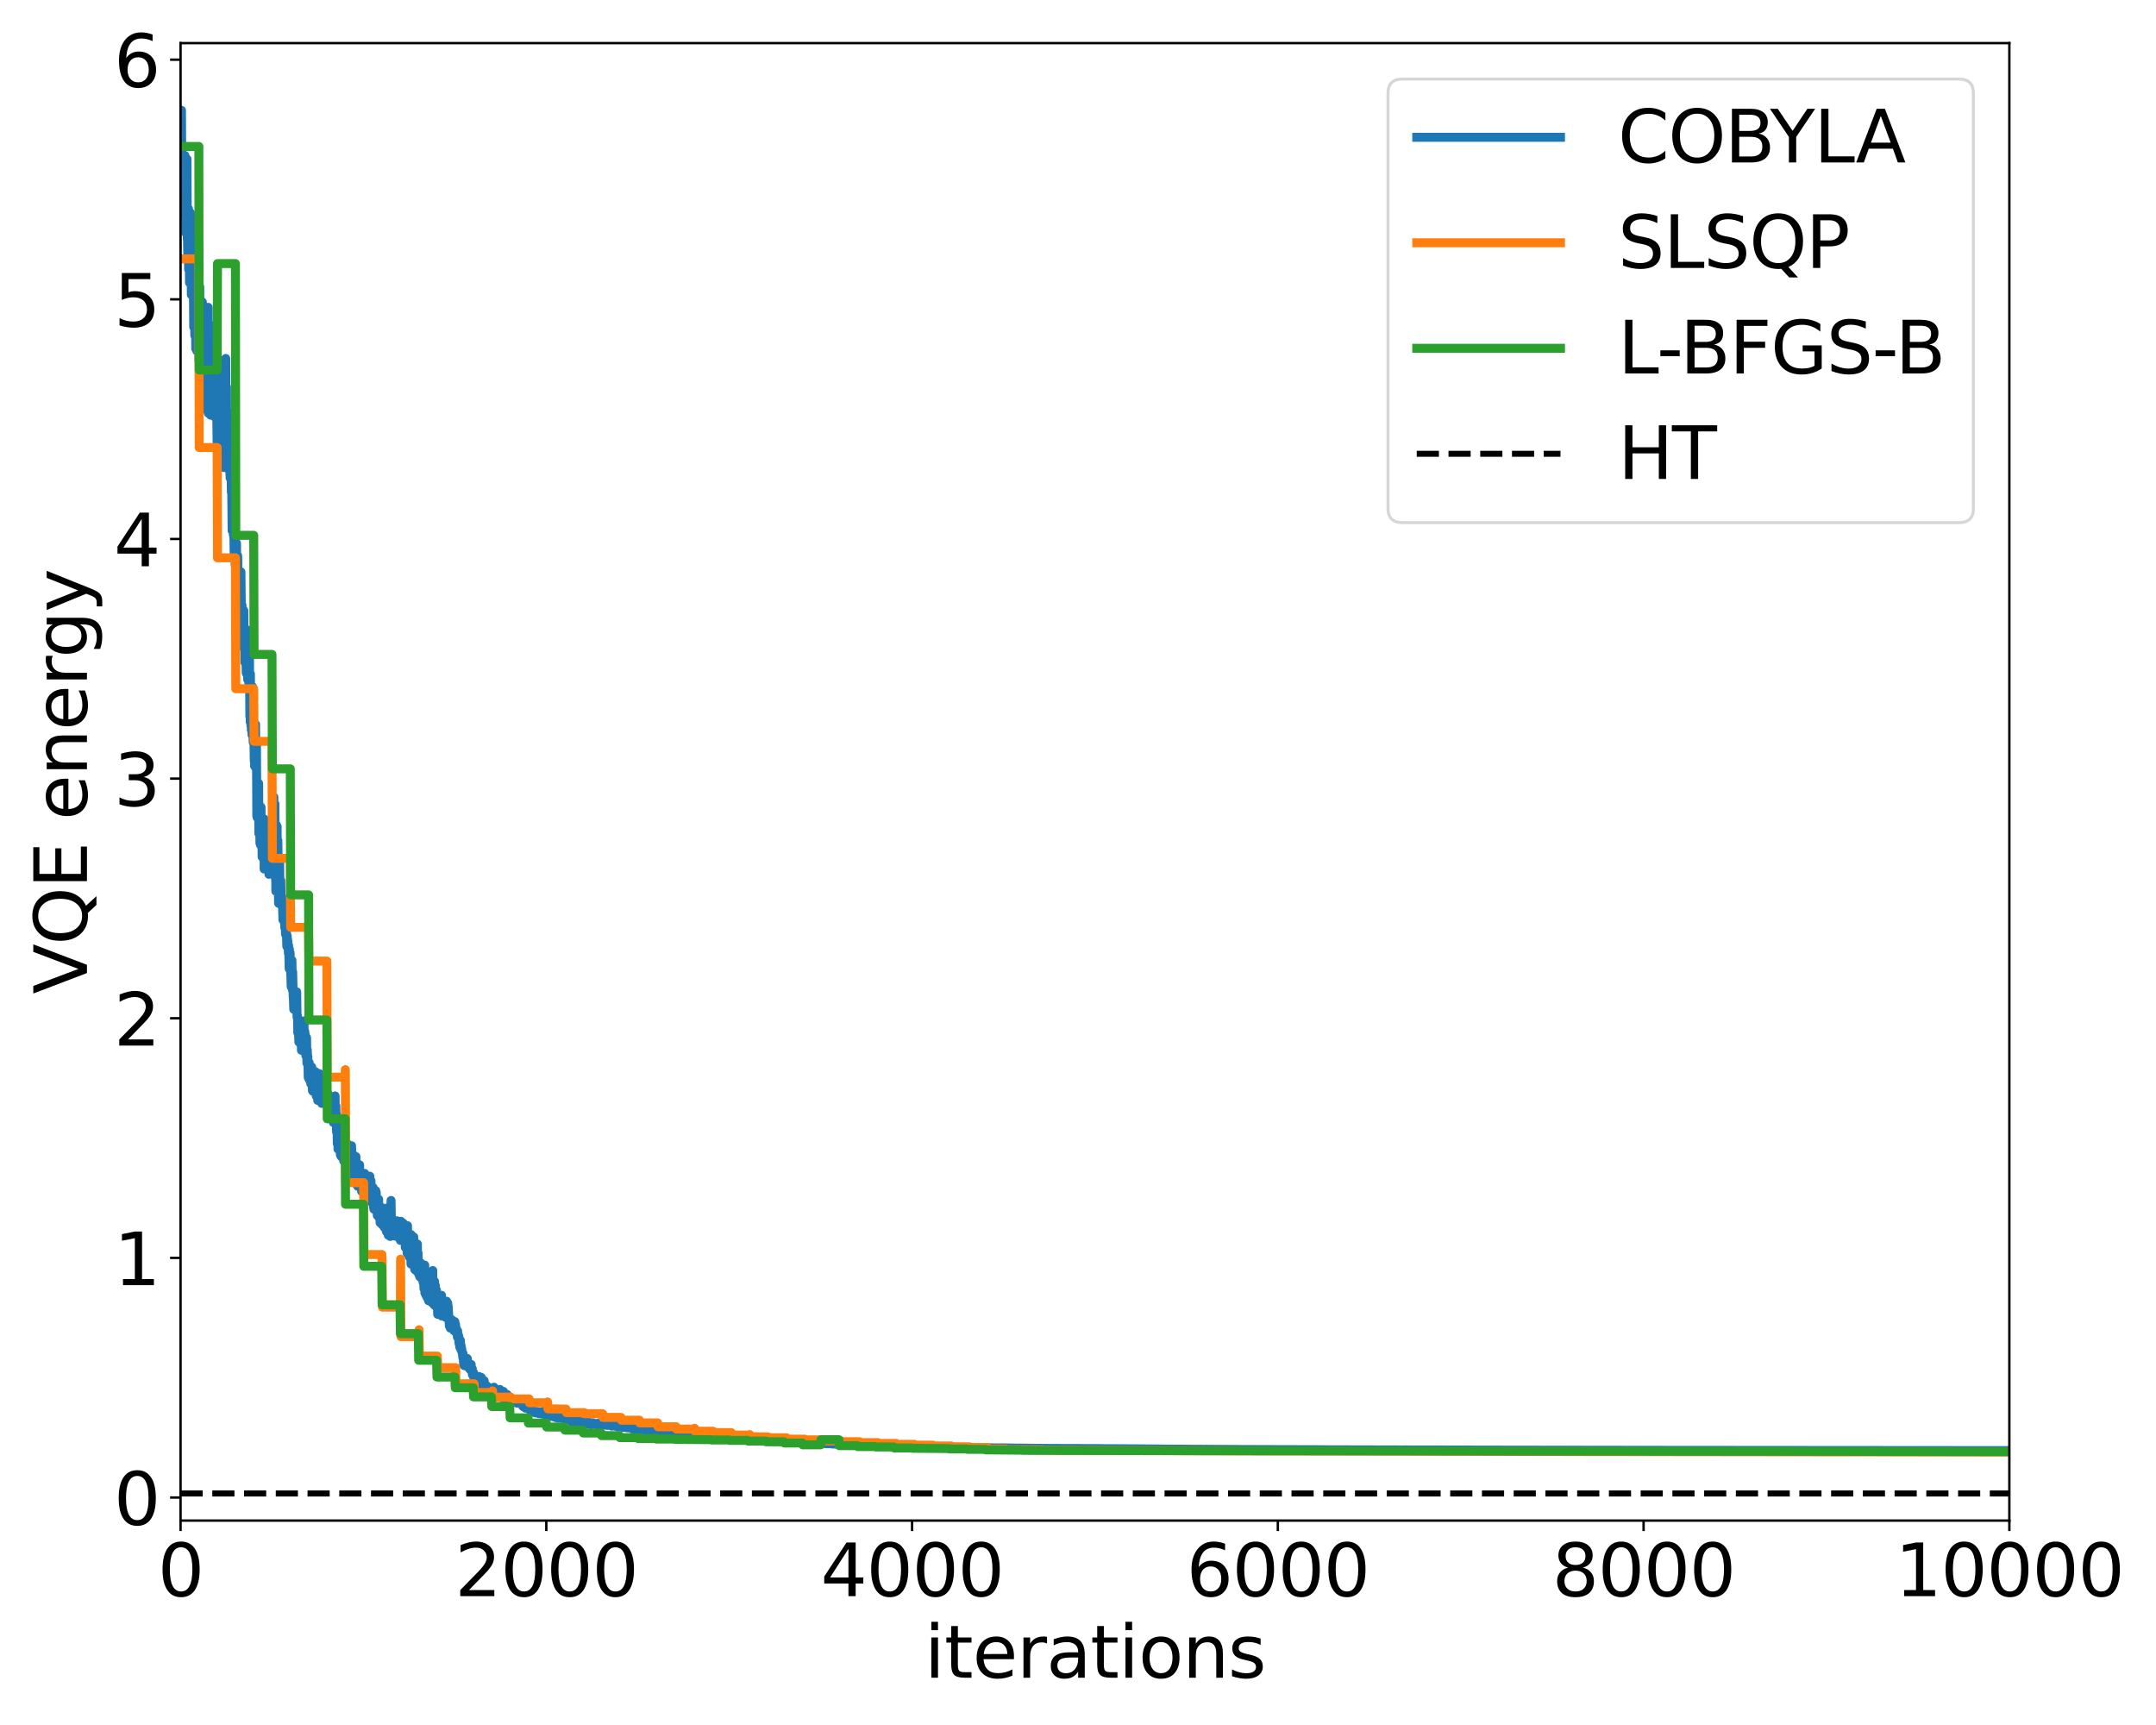 <?xml version="1.0" encoding="utf-8" standalone="no"?>
<!DOCTYPE svg PUBLIC "-//W3C//DTD SVG 1.1//EN"
  "http://www.w3.org/Graphics/SVG/1.1/DTD/svg11.dtd">
<svg height="576pt" version="1.1" viewBox="0 0 720 576" width="720pt" xmlns="http://www.w3.org/2000/svg" xmlns:xlink="http://www.w3.org/1999/xlink">
 <defs>
  <style type="text/css">*{stroke-linecap:butt;stroke-linejoin:round;}</style>
 </defs>
 <g id="figure_1">
  <g id="patch_1">
   <path d="M 0 576 
L 720 576 
L 720 0 
L 0 0 
z
" style="fill:#ffffff;"/>
  </g>
  <g id="axes_1">
   <g id="patch_2">
    <path d="M 60.297 507.745 
L 671.025 507.745 
L 671.025 14.406 
L 60.297 14.406 
z
" style="fill:#ffffff;"/>
   </g>
   <g id="matplotlib.axis_1">
    <g id="xtick_1">
     <g id="line2d_1">
      <defs>
       <path d="M 0 0 
L 0 3.5 
" id="m9371a7a221" style="stroke:#000000;stroke-width:0.8;"/>
      </defs>
      <g>
       <use style="stroke:#000000;stroke-width:0.8;" x="60.297" xlink:href="#m9371a7a221" y="507.745"/>
      </g>
     </g>
     <g id="text_1">
      <!-- 0 -->
      <g transform="translate(52.663 532.981)scale(0.24 -0.24)">
       <defs>
        <path d="M 2034 4250 
Q 1547 4250 1301 3770 
Q 1056 3291 1056 2328 
Q 1056 1369 1301 889 
Q 1547 409 2034 409 
Q 2525 409 2770 889 
Q 3016 1369 3016 2328 
Q 3016 3291 2770 3770 
Q 2525 4250 2034 4250 
z
M 2034 4750 
Q 2819 4750 3233 4129 
Q 3647 3509 3647 2328 
Q 3647 1150 3233 529 
Q 2819 -91 2034 -91 
Q 1250 -91 836 529 
Q 422 1150 422 2328 
Q 422 3509 836 4129 
Q 1250 4750 2034 4750 
z
" id="DejaVuSans-30" transform="scale(0.016)"/>
       </defs>
       <use xlink:href="#DejaVuSans-30"/>
      </g>
     </g>
    </g>
    <g id="xtick_2">
     <g id="line2d_2">
      <g>
       <use style="stroke:#000000;stroke-width:0.8;" x="182.443" xlink:href="#m9371a7a221" y="507.745"/>
      </g>
     </g>
     <g id="text_2">
      <!-- 2000 -->
      <g transform="translate(151.903 532.981)scale(0.24 -0.24)">
       <defs>
        <path d="M 1228 531 
L 3431 531 
L 3431 0 
L 469 0 
L 469 531 
Q 828 903 1448 1529 
Q 2069 2156 2228 2338 
Q 2531 2678 2651 2914 
Q 2772 3150 2772 3378 
Q 2772 3750 2511 3984 
Q 2250 4219 1831 4219 
Q 1534 4219 1204 4116 
Q 875 4013 500 3803 
L 500 4441 
Q 881 4594 1212 4672 
Q 1544 4750 1819 4750 
Q 2544 4750 2975 4387 
Q 3406 4025 3406 3419 
Q 3406 3131 3298 2873 
Q 3191 2616 2906 2266 
Q 2828 2175 2409 1742 
Q 1991 1309 1228 531 
z
" id="DejaVuSans-32" transform="scale(0.016)"/>
       </defs>
       <use xlink:href="#DejaVuSans-32"/>
       <use x="63.623" xlink:href="#DejaVuSans-30"/>
       <use x="127.246" xlink:href="#DejaVuSans-30"/>
       <use x="190.869" xlink:href="#DejaVuSans-30"/>
      </g>
     </g>
    </g>
    <g id="xtick_3">
     <g id="line2d_3">
      <g>
       <use style="stroke:#000000;stroke-width:0.8;" x="304.589" xlink:href="#m9371a7a221" y="507.745"/>
      </g>
     </g>
     <g id="text_3">
      <!-- 4000 -->
      <g transform="translate(274.048 532.981)scale(0.24 -0.24)">
       <defs>
        <path d="M 2419 4116 
L 825 1625 
L 2419 1625 
L 2419 4116 
z
M 2253 4666 
L 3047 4666 
L 3047 1625 
L 3713 1625 
L 3713 1100 
L 3047 1100 
L 3047 0 
L 2419 0 
L 2419 1100 
L 313 1100 
L 313 1709 
L 2253 4666 
z
" id="DejaVuSans-34" transform="scale(0.016)"/>
       </defs>
       <use xlink:href="#DejaVuSans-34"/>
       <use x="63.623" xlink:href="#DejaVuSans-30"/>
       <use x="127.246" xlink:href="#DejaVuSans-30"/>
       <use x="190.869" xlink:href="#DejaVuSans-30"/>
      </g>
     </g>
    </g>
    <g id="xtick_4">
     <g id="line2d_4">
      <g>
       <use style="stroke:#000000;stroke-width:0.8;" x="426.734" xlink:href="#m9371a7a221" y="507.745"/>
      </g>
     </g>
     <g id="text_4">
      <!-- 6000 -->
      <g transform="translate(396.194 532.981)scale(0.24 -0.24)">
       <defs>
        <path d="M 2113 2584 
Q 1688 2584 1439 2293 
Q 1191 2003 1191 1497 
Q 1191 994 1439 701 
Q 1688 409 2113 409 
Q 2538 409 2786 701 
Q 3034 994 3034 1497 
Q 3034 2003 2786 2293 
Q 2538 2584 2113 2584 
z
M 3366 4563 
L 3366 3988 
Q 3128 4100 2886 4159 
Q 2644 4219 2406 4219 
Q 1781 4219 1451 3797 
Q 1122 3375 1075 2522 
Q 1259 2794 1537 2939 
Q 1816 3084 2150 3084 
Q 2853 3084 3261 2657 
Q 3669 2231 3669 1497 
Q 3669 778 3244 343 
Q 2819 -91 2113 -91 
Q 1303 -91 875 529 
Q 447 1150 447 2328 
Q 447 3434 972 4092 
Q 1497 4750 2381 4750 
Q 2619 4750 2861 4703 
Q 3103 4656 3366 4563 
z
" id="DejaVuSans-36" transform="scale(0.016)"/>
       </defs>
       <use xlink:href="#DejaVuSans-36"/>
       <use x="63.623" xlink:href="#DejaVuSans-30"/>
       <use x="127.246" xlink:href="#DejaVuSans-30"/>
       <use x="190.869" xlink:href="#DejaVuSans-30"/>
      </g>
     </g>
    </g>
    <g id="xtick_5">
     <g id="line2d_5">
      <g>
       <use style="stroke:#000000;stroke-width:0.8;" x="548.88" xlink:href="#m9371a7a221" y="507.745"/>
      </g>
     </g>
     <g id="text_5">
      <!-- 8000 -->
      <g transform="translate(518.34 532.981)scale(0.24 -0.24)">
       <defs>
        <path d="M 2034 2216 
Q 1584 2216 1326 1975 
Q 1069 1734 1069 1313 
Q 1069 891 1326 650 
Q 1584 409 2034 409 
Q 2484 409 2743 651 
Q 3003 894 3003 1313 
Q 3003 1734 2745 1975 
Q 2488 2216 2034 2216 
z
M 1403 2484 
Q 997 2584 770 2862 
Q 544 3141 544 3541 
Q 544 4100 942 4425 
Q 1341 4750 2034 4750 
Q 2731 4750 3128 4425 
Q 3525 4100 3525 3541 
Q 3525 3141 3298 2862 
Q 3072 2584 2669 2484 
Q 3125 2378 3379 2068 
Q 3634 1759 3634 1313 
Q 3634 634 3220 271 
Q 2806 -91 2034 -91 
Q 1263 -91 848 271 
Q 434 634 434 1313 
Q 434 1759 690 2068 
Q 947 2378 1403 2484 
z
M 1172 3481 
Q 1172 3119 1398 2916 
Q 1625 2713 2034 2713 
Q 2441 2713 2670 2916 
Q 2900 3119 2900 3481 
Q 2900 3844 2670 4047 
Q 2441 4250 2034 4250 
Q 1625 4250 1398 4047 
Q 1172 3844 1172 3481 
z
" id="DejaVuSans-38" transform="scale(0.016)"/>
       </defs>
       <use xlink:href="#DejaVuSans-38"/>
       <use x="63.623" xlink:href="#DejaVuSans-30"/>
       <use x="127.246" xlink:href="#DejaVuSans-30"/>
       <use x="190.869" xlink:href="#DejaVuSans-30"/>
      </g>
     </g>
    </g>
    <g id="xtick_6">
     <g id="line2d_6">
      <g>
       <use style="stroke:#000000;stroke-width:0.8;" x="671.025" xlink:href="#m9371a7a221" y="507.745"/>
      </g>
     </g>
     <g id="text_6">
      <!-- 10000 -->
      <g transform="translate(632.85 532.981)scale(0.24 -0.24)">
       <defs>
        <path d="M 794 531 
L 1825 531 
L 1825 4091 
L 703 3866 
L 703 4441 
L 1819 4666 
L 2450 4666 
L 2450 531 
L 3481 531 
L 3481 0 
L 794 0 
L 794 531 
z
" id="DejaVuSans-31" transform="scale(0.016)"/>
       </defs>
       <use xlink:href="#DejaVuSans-31"/>
       <use x="63.623" xlink:href="#DejaVuSans-30"/>
       <use x="127.246" xlink:href="#DejaVuSans-30"/>
       <use x="190.869" xlink:href="#DejaVuSans-30"/>
       <use x="254.492" xlink:href="#DejaVuSans-30"/>
      </g>
     </g>
    </g>
    <g id="text_7">
     <!-- iterations -->
     <g transform="translate(308.716 560.209)scale(0.24 -0.24)">
      <defs>
       <path d="M 603 3500 
L 1178 3500 
L 1178 0 
L 603 0 
L 603 3500 
z
M 603 4863 
L 1178 4863 
L 1178 4134 
L 603 4134 
L 603 4863 
z
" id="DejaVuSans-69" transform="scale(0.016)"/>
       <path d="M 1172 4494 
L 1172 3500 
L 2356 3500 
L 2356 3053 
L 1172 3053 
L 1172 1153 
Q 1172 725 1289 603 
Q 1406 481 1766 481 
L 2356 481 
L 2356 0 
L 1766 0 
Q 1100 0 847 248 
Q 594 497 594 1153 
L 594 3053 
L 172 3053 
L 172 3500 
L 594 3500 
L 594 4494 
L 1172 4494 
z
" id="DejaVuSans-74" transform="scale(0.016)"/>
       <path d="M 3597 1894 
L 3597 1613 
L 953 1613 
Q 991 1019 1311 708 
Q 1631 397 2203 397 
Q 2534 397 2845 478 
Q 3156 559 3463 722 
L 3463 178 
Q 3153 47 2828 -22 
Q 2503 -91 2169 -91 
Q 1331 -91 842 396 
Q 353 884 353 1716 
Q 353 2575 817 3079 
Q 1281 3584 2069 3584 
Q 2775 3584 3186 3129 
Q 3597 2675 3597 1894 
z
M 3022 2063 
Q 3016 2534 2758 2815 
Q 2500 3097 2075 3097 
Q 1594 3097 1305 2825 
Q 1016 2553 972 2059 
L 3022 2063 
z
" id="DejaVuSans-65" transform="scale(0.016)"/>
       <path d="M 2631 2963 
Q 2534 3019 2420 3045 
Q 2306 3072 2169 3072 
Q 1681 3072 1420 2755 
Q 1159 2438 1159 1844 
L 1159 0 
L 581 0 
L 581 3500 
L 1159 3500 
L 1159 2956 
Q 1341 3275 1631 3429 
Q 1922 3584 2338 3584 
Q 2397 3584 2469 3576 
Q 2541 3569 2628 3553 
L 2631 2963 
z
" id="DejaVuSans-72" transform="scale(0.016)"/>
       <path d="M 2194 1759 
Q 1497 1759 1228 1600 
Q 959 1441 959 1056 
Q 959 750 1161 570 
Q 1363 391 1709 391 
Q 2188 391 2477 730 
Q 2766 1069 2766 1631 
L 2766 1759 
L 2194 1759 
z
M 3341 1997 
L 3341 0 
L 2766 0 
L 2766 531 
Q 2569 213 2275 61 
Q 1981 -91 1556 -91 
Q 1019 -91 701 211 
Q 384 513 384 1019 
Q 384 1609 779 1909 
Q 1175 2209 1959 2209 
L 2766 2209 
L 2766 2266 
Q 2766 2663 2505 2880 
Q 2244 3097 1772 3097 
Q 1472 3097 1187 3025 
Q 903 2953 641 2809 
L 641 3341 
Q 956 3463 1253 3523 
Q 1550 3584 1831 3584 
Q 2591 3584 2966 3190 
Q 3341 2797 3341 1997 
z
" id="DejaVuSans-61" transform="scale(0.016)"/>
       <path d="M 1959 3097 
Q 1497 3097 1228 2736 
Q 959 2375 959 1747 
Q 959 1119 1226 758 
Q 1494 397 1959 397 
Q 2419 397 2687 759 
Q 2956 1122 2956 1747 
Q 2956 2369 2687 2733 
Q 2419 3097 1959 3097 
z
M 1959 3584 
Q 2709 3584 3137 3096 
Q 3566 2609 3566 1747 
Q 3566 888 3137 398 
Q 2709 -91 1959 -91 
Q 1206 -91 779 398 
Q 353 888 353 1747 
Q 353 2609 779 3096 
Q 1206 3584 1959 3584 
z
" id="DejaVuSans-6f" transform="scale(0.016)"/>
       <path d="M 3513 2113 
L 3513 0 
L 2938 0 
L 2938 2094 
Q 2938 2591 2744 2837 
Q 2550 3084 2163 3084 
Q 1697 3084 1428 2787 
Q 1159 2491 1159 1978 
L 1159 0 
L 581 0 
L 581 3500 
L 1159 3500 
L 1159 2956 
Q 1366 3272 1645 3428 
Q 1925 3584 2291 3584 
Q 2894 3584 3203 3211 
Q 3513 2838 3513 2113 
z
" id="DejaVuSans-6e" transform="scale(0.016)"/>
       <path d="M 2834 3397 
L 2834 2853 
Q 2591 2978 2328 3040 
Q 2066 3103 1784 3103 
Q 1356 3103 1142 2972 
Q 928 2841 928 2578 
Q 928 2378 1081 2264 
Q 1234 2150 1697 2047 
L 1894 2003 
Q 2506 1872 2764 1633 
Q 3022 1394 3022 966 
Q 3022 478 2636 193 
Q 2250 -91 1575 -91 
Q 1294 -91 989 -36 
Q 684 19 347 128 
L 347 722 
Q 666 556 975 473 
Q 1284 391 1588 391 
Q 1994 391 2212 530 
Q 2431 669 2431 922 
Q 2431 1156 2273 1281 
Q 2116 1406 1581 1522 
L 1381 1569 
Q 847 1681 609 1914 
Q 372 2147 372 2553 
Q 372 3047 722 3315 
Q 1072 3584 1716 3584 
Q 2034 3584 2315 3537 
Q 2597 3491 2834 3397 
z
" id="DejaVuSans-73" transform="scale(0.016)"/>
      </defs>
      <use xlink:href="#DejaVuSans-69"/>
      <use x="27.783" xlink:href="#DejaVuSans-74"/>
      <use x="66.992" xlink:href="#DejaVuSans-65"/>
      <use x="128.516" xlink:href="#DejaVuSans-72"/>
      <use x="169.629" xlink:href="#DejaVuSans-61"/>
      <use x="230.908" xlink:href="#DejaVuSans-74"/>
      <use x="270.117" xlink:href="#DejaVuSans-69"/>
      <use x="297.9" xlink:href="#DejaVuSans-6f"/>
      <use x="359.082" xlink:href="#DejaVuSans-6e"/>
      <use x="422.461" xlink:href="#DejaVuSans-73"/>
     </g>
    </g>
   </g>
   <g id="matplotlib.axis_2">
    <g id="ytick_1">
     <g id="line2d_7">
      <defs>
       <path d="M 0 0 
L -3.5 0 
" id="m3c83914cf4" style="stroke:#000000;stroke-width:0.8;"/>
      </defs>
      <g>
       <use style="stroke:#000000;stroke-width:0.8;" x="60.297" xlink:href="#m3c83914cf4" y="500.043"/>
      </g>
     </g>
     <g id="text_8">
      <!-- 0 -->
      <g transform="translate(38.028 509.161)scale(0.24 -0.24)">
       <use xlink:href="#DejaVuSans-30"/>
      </g>
     </g>
    </g>
    <g id="ytick_2">
     <g id="line2d_8">
      <g>
       <use style="stroke:#000000;stroke-width:0.8;" x="60.297" xlink:href="#m3c83914cf4" y="420.025"/>
      </g>
     </g>
     <g id="text_9">
      <!-- 1 -->
      <g transform="translate(38.028 429.143)scale(0.24 -0.24)">
       <use xlink:href="#DejaVuSans-31"/>
      </g>
     </g>
    </g>
    <g id="ytick_3">
     <g id="line2d_9">
      <g>
       <use style="stroke:#000000;stroke-width:0.8;" x="60.297" xlink:href="#m3c83914cf4" y="340.006"/>
      </g>
     </g>
     <g id="text_10">
      <!-- 2 -->
      <g transform="translate(38.028 349.124)scale(0.24 -0.24)">
       <use xlink:href="#DejaVuSans-32"/>
      </g>
     </g>
    </g>
    <g id="ytick_4">
     <g id="line2d_10">
      <g>
       <use style="stroke:#000000;stroke-width:0.8;" x="60.297" xlink:href="#m3c83914cf4" y="259.988"/>
      </g>
     </g>
     <g id="text_11">
      <!-- 3 -->
      <g transform="translate(38.028 269.106)scale(0.24 -0.24)">
       <defs>
        <path d="M 2597 2516 
Q 3050 2419 3304 2112 
Q 3559 1806 3559 1356 
Q 3559 666 3084 287 
Q 2609 -91 1734 -91 
Q 1441 -91 1130 -33 
Q 819 25 488 141 
L 488 750 
Q 750 597 1062 519 
Q 1375 441 1716 441 
Q 2309 441 2620 675 
Q 2931 909 2931 1356 
Q 2931 1769 2642 2001 
Q 2353 2234 1838 2234 
L 1294 2234 
L 1294 2753 
L 1863 2753 
Q 2328 2753 2575 2939 
Q 2822 3125 2822 3475 
Q 2822 3834 2567 4026 
Q 2313 4219 1838 4219 
Q 1578 4219 1281 4162 
Q 984 4106 628 3988 
L 628 4550 
Q 988 4650 1302 4700 
Q 1616 4750 1894 4750 
Q 2613 4750 3031 4423 
Q 3450 4097 3450 3541 
Q 3450 3153 3228 2886 
Q 3006 2619 2597 2516 
z
" id="DejaVuSans-33" transform="scale(0.016)"/>
       </defs>
       <use xlink:href="#DejaVuSans-33"/>
      </g>
     </g>
    </g>
    <g id="ytick_5">
     <g id="line2d_11">
      <g>
       <use style="stroke:#000000;stroke-width:0.8;" x="60.297" xlink:href="#m3c83914cf4" y="179.97"/>
      </g>
     </g>
     <g id="text_12">
      <!-- 4 -->
      <g transform="translate(38.028 189.088)scale(0.24 -0.24)">
       <use xlink:href="#DejaVuSans-34"/>
      </g>
     </g>
    </g>
    <g id="ytick_6">
     <g id="line2d_12">
      <g>
       <use style="stroke:#000000;stroke-width:0.8;" x="60.297" xlink:href="#m3c83914cf4" y="99.951"/>
      </g>
     </g>
     <g id="text_13">
      <!-- 5 -->
      <g transform="translate(38.028 109.069)scale(0.24 -0.24)">
       <defs>
        <path d="M 691 4666 
L 3169 4666 
L 3169 4134 
L 1269 4134 
L 1269 2991 
Q 1406 3038 1543 3061 
Q 1681 3084 1819 3084 
Q 2600 3084 3056 2656 
Q 3513 2228 3513 1497 
Q 3513 744 3044 326 
Q 2575 -91 1722 -91 
Q 1428 -91 1123 -41 
Q 819 9 494 109 
L 494 744 
Q 775 591 1075 516 
Q 1375 441 1709 441 
Q 2250 441 2565 725 
Q 2881 1009 2881 1497 
Q 2881 1984 2565 2268 
Q 2250 2553 1709 2553 
Q 1456 2553 1204 2497 
Q 953 2441 691 2322 
L 691 4666 
z
" id="DejaVuSans-35" transform="scale(0.016)"/>
       </defs>
       <use xlink:href="#DejaVuSans-35"/>
      </g>
     </g>
    </g>
    <g id="ytick_7">
     <g id="line2d_13">
      <g>
       <use style="stroke:#000000;stroke-width:0.8;" x="60.297" xlink:href="#m3c83914cf4" y="19.933"/>
      </g>
     </g>
     <g id="text_14">
      <!-- 6 -->
      <g transform="translate(38.028 29.051)scale(0.24 -0.24)">
       <use xlink:href="#DejaVuSans-36"/>
      </g>
     </g>
    </g>
    <g id="text_15">
     <!-- VQE energy -->
     <g transform="translate(29.036 331.943)rotate(-90)scale(0.24 -0.24)">
      <defs>
       <path d="M 1831 0 
L 50 4666 
L 709 4666 
L 2188 738 
L 3669 4666 
L 4325 4666 
L 2547 0 
L 1831 0 
z
" id="DejaVuSans-56" transform="scale(0.016)"/>
       <path d="M 2522 4238 
Q 1834 4238 1429 3725 
Q 1025 3213 1025 2328 
Q 1025 1447 1429 934 
Q 1834 422 2522 422 
Q 3209 422 3611 934 
Q 4013 1447 4013 2328 
Q 4013 3213 3611 3725 
Q 3209 4238 2522 4238 
z
M 3406 84 
L 4238 -825 
L 3475 -825 
L 2784 -78 
Q 2681 -84 2626 -87 
Q 2572 -91 2522 -91 
Q 1538 -91 948 567 
Q 359 1225 359 2328 
Q 359 3434 948 4092 
Q 1538 4750 2522 4750 
Q 3503 4750 4090 4092 
Q 4678 3434 4678 2328 
Q 4678 1516 4351 937 
Q 4025 359 3406 84 
z
" id="DejaVuSans-51" transform="scale(0.016)"/>
       <path d="M 628 4666 
L 3578 4666 
L 3578 4134 
L 1259 4134 
L 1259 2753 
L 3481 2753 
L 3481 2222 
L 1259 2222 
L 1259 531 
L 3634 531 
L 3634 0 
L 628 0 
L 628 4666 
z
" id="DejaVuSans-45" transform="scale(0.016)"/>
       <path id="DejaVuSans-20" transform="scale(0.016)"/>
       <path d="M 2906 1791 
Q 2906 2416 2648 2759 
Q 2391 3103 1925 3103 
Q 1463 3103 1205 2759 
Q 947 2416 947 1791 
Q 947 1169 1205 825 
Q 1463 481 1925 481 
Q 2391 481 2648 825 
Q 2906 1169 2906 1791 
z
M 3481 434 
Q 3481 -459 3084 -895 
Q 2688 -1331 1869 -1331 
Q 1566 -1331 1297 -1286 
Q 1028 -1241 775 -1147 
L 775 -588 
Q 1028 -725 1275 -790 
Q 1522 -856 1778 -856 
Q 2344 -856 2625 -561 
Q 2906 -266 2906 331 
L 2906 616 
Q 2728 306 2450 153 
Q 2172 0 1784 0 
Q 1141 0 747 490 
Q 353 981 353 1791 
Q 353 2603 747 3093 
Q 1141 3584 1784 3584 
Q 2172 3584 2450 3431 
Q 2728 3278 2906 2969 
L 2906 3500 
L 3481 3500 
L 3481 434 
z
" id="DejaVuSans-67" transform="scale(0.016)"/>
       <path d="M 2059 -325 
Q 1816 -950 1584 -1140 
Q 1353 -1331 966 -1331 
L 506 -1331 
L 506 -850 
L 844 -850 
Q 1081 -850 1212 -737 
Q 1344 -625 1503 -206 
L 1606 56 
L 191 3500 
L 800 3500 
L 1894 763 
L 2988 3500 
L 3597 3500 
L 2059 -325 
z
" id="DejaVuSans-79" transform="scale(0.016)"/>
      </defs>
      <use xlink:href="#DejaVuSans-56"/>
      <use x="68.408" xlink:href="#DejaVuSans-51"/>
      <use x="147.119" xlink:href="#DejaVuSans-45"/>
      <use x="210.303" xlink:href="#DejaVuSans-20"/>
      <use x="242.09" xlink:href="#DejaVuSans-65"/>
      <use x="303.613" xlink:href="#DejaVuSans-6e"/>
      <use x="366.992" xlink:href="#DejaVuSans-65"/>
      <use x="428.516" xlink:href="#DejaVuSans-72"/>
      <use x="467.879" xlink:href="#DejaVuSans-67"/>
      <use x="531.355" xlink:href="#DejaVuSans-79"/>
     </g>
    </g>
   </g>
   <g id="line2d_14">
    <path clip-path="url(#p1b6c86c297)" d="M 60.359 47.007 
L 60.542 60.076 
L 60.603 36.83 
L 60.664 49.349 
L 60.786 67.865 
L 60.847 60.434 
L 60.908 63.544 
L 60.969 53.504 
L 61.03 56.115 
L 61.091 71.779 
L 61.153 61.817 
L 61.214 60.108 
L 61.275 61.286 
L 61.397 69.823 
L 61.458 65.817 
L 61.519 66.133 
L 61.58 70.051 
L 61.763 51.937 
L 61.824 70.866 
L 61.885 62.429 
L 61.946 71.443 
L 62.008 61.403 
L 62.069 77.757 
L 62.13 73.08 
L 62.191 69.835 
L 62.252 76.653 
L 62.313 60.962 
L 62.374 74.373 
L 62.435 53.086 
L 62.557 79.863 
L 62.618 79.699 
L 62.74 86.944 
L 62.863 82.707 
L 62.924 69.7 
L 62.985 89.934 
L 63.046 86.014 
L 63.107 70.457 
L 63.29 94.394 
L 63.412 88.787 
L 63.595 71.07 
L 63.657 92.024 
L 63.718 90.57 
L 63.779 83.316 
L 63.84 88.597 
L 63.901 98.423 
L 63.962 93.049 
L 64.023 91.319 
L 64.084 84.997 
L 64.145 88.712 
L 64.328 98.638 
L 64.389 98.522 
L 64.45 85.206 
L 64.512 87.363 
L 64.695 109.196 
L 64.756 103.824 
L 64.817 101.42 
L 64.878 101.538 
L 64.939 103.44 
L 65.061 112.026 
L 65.122 97.916 
L 65.183 99.311 
L 65.244 99.308 
L 65.305 97.824 
L 65.367 116.433 
L 65.428 101.743 
L 65.489 110.851 
L 65.55 103.559 
L 65.733 117.182 
L 65.855 89.271 
L 65.977 110.041 
L 66.038 110.318 
L 66.16 113.994 
L 66.283 112.46 
L 66.344 108.188 
L 66.466 120.343 
L 66.527 114.049 
L 66.649 120.111 
L 66.71 95.746 
L 66.771 110.039 
L 66.832 104.417 
L 66.893 117.833 
L 66.954 106.295 
L 67.016 111.466 
L 67.077 113.233 
L 67.138 128.4 
L 67.199 112.168 
L 67.26 130.218 
L 67.321 106.469 
L 67.382 123.517 
L 67.443 107.134 
L 67.504 125.42 
L 67.565 100.832 
L 67.626 128.19 
L 67.687 120.616 
L 67.809 132.749 
L 67.871 131.375 
L 67.932 119.866 
L 67.993 133.801 
L 68.054 129.94 
L 68.115 128.677 
L 68.176 115.233 
L 68.237 128.267 
L 68.298 115.62 
L 68.481 131.919 
L 68.664 117.258 
L 68.726 135.961 
L 68.787 134.781 
L 68.848 119.392 
L 68.909 131.646 
L 69.031 136.881 
L 69.153 128.933 
L 69.214 134.901 
L 69.275 109.681 
L 69.336 130.977 
L 69.397 120.314 
L 69.458 128.947 
L 69.519 102.614 
L 69.581 137.984 
L 69.642 131.787 
L 69.703 131.785 
L 69.764 111.924 
L 69.825 136.439 
L 69.886 134.531 
L 70.008 114.708 
L 70.069 134.256 
L 70.13 130.354 
L 70.191 134.917 
L 70.252 130.322 
L 70.313 138.618 
L 70.375 136.011 
L 70.436 135.277 
L 70.497 110.933 
L 70.558 134.826 
L 70.619 123.561 
L 70.68 133.894 
L 70.741 108.806 
L 70.802 137.408 
L 70.863 127.737 
L 70.924 136.524 
L 70.985 132.446 
L 71.046 135.156 
L 71.107 112.535 
L 71.23 135.406 
L 71.352 115.227 
L 71.535 137.618 
L 71.596 138.11 
L 71.657 136.498 
L 71.718 115.657 
L 71.779 139.25 
L 71.84 134.346 
L 71.901 134.507 
L 71.962 133.289 
L 72.023 138.505 
L 72.085 130.204 
L 72.146 138.544 
L 72.207 131.394 
L 72.268 139.054 
L 72.329 132.263 
L 72.512 148.703 
L 72.573 119.831 
L 72.634 151.482 
L 72.695 134.629 
L 72.756 139.898 
L 72.817 129.214 
L 73.001 152.406 
L 73.184 131.453 
L 73.245 133.947 
L 73.306 127.099 
L 73.367 141.21 
L 73.428 133.56 
L 73.55 146.486 
L 73.611 141.882 
L 73.672 134.383 
L 73.734 144.875 
L 73.795 142.905 
L 73.856 143.635 
L 73.917 135.514 
L 73.978 147.96 
L 74.039 138.058 
L 74.283 154.14 
L 74.344 144.712 
L 74.405 145.136 
L 74.466 144.454 
L 74.527 142.127 
L 74.589 151.877 
L 74.65 141.192 
L 74.711 156.122 
L 74.772 138.2 
L 74.833 152.667 
L 74.894 137.475 
L 74.955 149.023 
L 75.016 138.155 
L 75.077 149.642 
L 75.138 128.834 
L 75.199 151.027 
L 75.26 133.49 
L 75.321 150.284 
L 75.382 119.695 
L 75.566 153.129 
L 75.627 129.186 
L 75.688 149.267 
L 75.749 137.14 
L 75.993 156.295 
L 76.054 143.96 
L 76.115 156.551 
L 76.176 155.393 
L 76.237 148.927 
L 76.299 152.84 
L 76.36 152.255 
L 76.421 147.703 
L 76.482 155.192 
L 76.543 147.948 
L 76.604 155.839 
L 76.665 153.276 
L 76.848 159.587 
L 76.909 159.416 
L 77.031 151.151 
L 77.276 164.333 
L 77.337 159.661 
L 77.52 177.201 
L 77.581 177.07 
L 77.764 161.25 
L 77.948 178.687 
L 78.009 171.056 
L 78.192 184.731 
L 78.253 178.888 
L 78.375 186.691 
L 78.436 185.88 
L 78.497 179.463 
L 78.558 188.631 
L 78.619 185.868 
L 78.68 187.652 
L 78.741 195.191 
L 78.803 195.045 
L 78.864 195.339 
L 78.925 194.72 
L 78.986 181.379 
L 79.047 197.197 
L 79.108 195.574 
L 79.23 189.823 
L 79.291 192.963 
L 79.352 185.5 
L 79.413 187.055 
L 79.474 203.653 
L 79.535 193.705 
L 79.596 199.744 
L 79.658 197.902 
L 79.719 196.672 
L 79.78 203.227 
L 79.841 198.251 
L 79.963 203.889 
L 80.024 202.79 
L 80.085 192.715 
L 80.268 206.626 
L 80.452 190.958 
L 80.635 206.759 
L 80.757 208.441 
L 80.818 202.05 
L 80.879 210.699 
L 80.94 209.179 
L 81.001 210.884 
L 81.062 208.936 
L 81.123 210.677 
L 81.184 205.196 
L 81.307 212.989 
L 81.429 203.882 
L 81.49 216.469 
L 81.551 210.581 
L 81.612 215.854 
L 81.673 214.683 
L 81.734 211.126 
L 81.795 221.165 
L 81.856 215.702 
L 81.917 215.824 
L 81.978 210.682 
L 82.223 224.647 
L 82.284 215.911 
L 82.406 225.083 
L 82.467 223.944 
L 82.528 210.35 
L 82.589 220.131 
L 82.65 214.512 
L 82.711 226.902 
L 82.772 223.223 
L 82.833 224.861 
L 82.894 216.982 
L 82.955 225.976 
L 83.017 220.063 
L 83.139 229.029 
L 83.2 226.051 
L 83.261 211.833 
L 83.444 239.259 
L 83.505 230.648 
L 83.566 241.073 
L 83.627 225.026 
L 83.688 237.683 
L 83.749 236.212 
L 83.811 242.415 
L 83.872 231.275 
L 83.933 243.749 
L 83.994 230.802 
L 84.055 243.567 
L 84.116 243.127 
L 84.177 245.406 
L 84.238 229.196 
L 84.299 242.458 
L 84.36 237.887 
L 84.421 237.933 
L 84.543 247.782 
L 84.727 241.619 
L 84.91 254.034 
L 84.971 244.215 
L 85.032 255.818 
L 85.154 243.449 
L 85.276 256.172 
L 85.337 241.816 
L 85.398 252.61 
L 85.521 247.501 
L 85.582 254.365 
L 85.643 247.761 
L 85.765 272.537 
L 85.826 266.37 
L 85.887 272.951 
L 85.948 263.157 
L 86.009 269.705 
L 86.131 261.577 
L 86.253 270.428 
L 86.314 269.74 
L 86.376 261.574 
L 86.437 278.309 
L 86.498 273.741 
L 86.559 268.627 
L 86.62 277.653 
L 86.681 269.513 
L 86.742 273.694 
L 86.803 281.543 
L 86.925 272.715 
L 86.986 282.12 
L 87.047 273.033 
L 87.108 280.984 
L 87.17 269.536 
L 87.231 279.116 
L 87.292 279.046 
L 87.353 278.061 
L 87.414 273.489 
L 87.536 286.123 
L 87.658 275.837 
L 87.841 285.94 
L 88.025 275.052 
L 88.086 284.688 
L 88.147 274.926 
L 88.208 290.156 
L 88.269 273.504 
L 88.33 286.966 
L 88.391 286.381 
L 88.452 289.967 
L 88.513 288.42 
L 88.574 286.709 
L 88.635 275.343 
L 88.818 289.588 
L 88.88 276.166 
L 88.941 284.842 
L 89.002 275.245 
L 89.063 287.756 
L 89.124 281.516 
L 89.185 286.647 
L 89.246 282.914 
L 89.307 287.545 
L 89.368 276.275 
L 89.429 289.112 
L 89.49 278.625 
L 89.551 288.902 
L 89.612 276.195 
L 89.673 290.896 
L 89.735 284.721 
L 89.796 291.943 
L 89.857 286.235 
L 89.918 287.068 
L 89.979 282.188 
L 90.04 290.285 
L 90.101 285.388 
L 90.162 289.56 
L 90.223 275.424 
L 90.284 289.559 
L 90.345 283.566 
L 90.406 291.45 
L 90.59 275.148 
L 90.651 291.411 
L 90.712 277.67 
L 90.773 287.111 
L 90.834 285.464 
L 90.895 291.36 
L 90.956 281.741 
L 91.017 288.522 
L 91.078 287.82 
L 91.139 288.807 
L 91.2 280.346 
L 91.261 287.402 
L 91.322 280.879 
L 91.384 289.79 
L 91.445 266.125 
L 91.506 288.707 
L 91.567 279.757 
L 91.628 291.197 
L 91.689 283.07 
L 91.75 287.168 
L 91.811 268.426 
L 91.872 292.901 
L 91.933 292.287 
L 91.994 288.298 
L 92.055 289.17 
L 92.116 297.583 
L 92.177 292.875 
L 92.239 296.39 
L 92.3 275.443 
L 92.361 294.426 
L 92.422 285.247 
L 92.483 295.584 
L 92.544 275.967 
L 92.605 291.299 
L 92.666 296.289 
L 92.788 280.626 
L 92.971 295.273 
L 93.032 301.613 
L 93.155 289.161 
L 93.277 300.04 
L 93.338 299.101 
L 93.399 286.777 
L 93.46 298.632 
L 93.521 297.045 
L 93.582 295.38 
L 93.643 296.535 
L 93.704 297.153 
L 93.765 294.03 
L 93.949 302.288 
L 94.132 301.054 
L 94.193 302.394 
L 94.254 299.653 
L 94.315 301.572 
L 94.498 307.185 
L 94.559 305.257 
L 94.62 305.833 
L 94.681 305.997 
L 94.743 305.512 
L 94.804 305.634 
L 94.865 306.426 
L 94.926 303.499 
L 95.109 309.8 
L 95.17 302.891 
L 95.353 311.969 
L 95.414 304.98 
L 95.475 311.739 
L 95.536 307.238 
L 95.781 316.012 
L 95.842 314.482 
L 95.903 312.446 
L 95.964 315.227 
L 96.025 313.578 
L 96.147 314.586 
L 96.33 318.364 
L 96.391 315.804 
L 96.575 323.46 
L 96.636 316.961 
L 96.819 323.807 
L 96.88 318.137 
L 96.941 322.799 
L 97.002 322.47 
L 97.185 327.523 
L 97.247 329.497 
L 97.308 329.138 
L 97.369 323.359 
L 97.43 328.254 
L 97.491 320.651 
L 97.552 324.989 
L 97.613 325.916 
L 97.674 330.614 
L 97.735 324.502 
L 97.918 332.791 
L 97.979 333.135 
L 98.102 337.035 
L 98.163 336.706 
L 98.224 332.345 
L 98.285 336.977 
L 98.346 333.232 
L 98.407 335.425 
L 98.468 331.948 
L 98.529 335.399 
L 98.59 333.015 
L 98.773 337.261 
L 98.834 336.192 
L 98.895 336.948 
L 98.957 336.023 
L 99.018 336.801 
L 99.079 331.172 
L 99.14 335.732 
L 99.201 339.657 
L 99.262 339.487 
L 99.323 339.071 
L 99.384 339.574 
L 99.445 344.814 
L 99.506 341.105 
L 99.628 342.765 
L 99.812 347.982 
L 99.934 343.108 
L 99.995 344.368 
L 100.117 347.59 
L 100.178 347.013 
L 100.3 343.04 
L 100.483 347.354 
L 100.544 345.162 
L 100.606 345.544 
L 100.667 350.702 
L 100.728 348.118 
L 100.789 343.66 
L 100.911 350.185 
L 101.033 347.707 
L 101.094 350.713 
L 101.155 349.851 
L 101.216 349.332 
L 101.277 347.772 
L 101.338 349.164 
L 101.399 344.537 
L 101.461 349.882 
L 101.522 340.899 
L 101.583 349.806 
L 101.644 347.966 
L 101.705 350.232 
L 101.766 344.354 
L 101.827 348.269 
L 101.888 345.207 
L 102.132 352.462 
L 102.254 352.067 
L 102.377 346.49 
L 102.499 354.995 
L 102.56 354.994 
L 102.621 350.605 
L 102.682 352.757 
L 102.743 354.907 
L 102.804 352.772 
L 102.926 359.702 
L 102.987 355.578 
L 103.048 360.046 
L 103.109 357.22 
L 103.171 358.854 
L 103.232 354.789 
L 103.415 360.749 
L 103.476 357.924 
L 103.537 360.555 
L 103.598 355.926 
L 103.659 360.997 
L 103.72 360.569 
L 103.781 361.862 
L 103.965 357.663 
L 104.026 361.296 
L 104.087 356.262 
L 104.209 361.071 
L 104.27 358.911 
L 104.331 364.172 
L 104.392 363.554 
L 104.453 364.365 
L 104.575 359.994 
L 104.636 361.601 
L 104.758 363.888 
L 104.82 361.872 
L 104.881 362.992 
L 104.942 362.775 
L 105.003 363.129 
L 105.064 359.682 
L 105.125 362.324 
L 105.186 362.492 
L 105.247 363.653 
L 105.308 357.833 
L 105.369 361.433 
L 105.43 360.149 
L 105.613 365.98 
L 105.675 362.551 
L 105.736 364.322 
L 105.797 364.763 
L 105.858 364.277 
L 105.919 359.881 
L 106.102 367.435 
L 106.163 365.019 
L 106.224 365.619 
L 106.346 366.983 
L 106.407 362.323 
L 106.468 366.233 
L 106.53 363.59 
L 106.591 366.735 
L 106.652 358.503 
L 106.713 366.351 
L 106.774 365.969 
L 106.896 359.887 
L 107.079 367.603 
L 107.14 362.737 
L 107.201 366.454 
L 107.262 364.798 
L 107.324 365.432 
L 107.446 368.44 
L 107.507 364.108 
L 107.568 365.25 
L 107.629 364.359 
L 107.69 367.215 
L 107.751 365.191 
L 107.812 367.419 
L 107.873 364.465 
L 107.934 367.307 
L 107.995 366.515 
L 108.056 367.677 
L 108.117 366.653 
L 108.179 368.341 
L 108.24 364.271 
L 108.301 366.864 
L 108.362 366.466 
L 108.423 366.502 
L 108.484 362.92 
L 108.545 366.082 
L 108.606 364.258 
L 108.667 366.6 
L 108.728 366.571 
L 108.789 366.646 
L 108.85 367.331 
L 108.972 364.256 
L 109.034 367.302 
L 109.095 364.171 
L 109.156 365.592 
L 109.217 369.086 
L 109.278 367.393 
L 109.339 368.873 
L 109.4 368.706 
L 109.583 365.257 
L 109.828 370.598 
L 109.889 370.876 
L 109.95 368.45 
L 110.011 368.674 
L 110.133 368.95 
L 110.194 366.482 
L 110.255 368.465 
L 110.316 368.599 
L 110.377 370.031 
L 110.438 366.677 
L 110.499 370.792 
L 110.56 367.43 
L 110.621 371.504 
L 110.683 370.754 
L 110.805 369.866 
L 110.927 373.498 
L 110.988 371.146 
L 111.049 373.9 
L 111.11 372.29 
L 111.171 370.483 
L 111.354 374.848 
L 111.415 366.255 
L 111.476 373.029 
L 111.538 367.218 
L 111.66 373.491 
L 111.721 373.166 
L 111.782 369.638 
L 111.843 373.404 
L 111.904 365.95 
L 111.965 373.271 
L 112.026 370.493 
L 112.087 372.981 
L 112.148 369.267 
L 112.209 372.518 
L 112.27 372.197 
L 112.331 372.113 
L 112.393 377.962 
L 112.454 375.653 
L 112.515 377.026 
L 112.576 375.603 
L 112.637 381.864 
L 112.698 380.326 
L 112.82 377.574 
L 112.881 383.715 
L 112.942 383.435 
L 113.003 379.286 
L 113.064 381.648 
L 113.125 381.946 
L 113.187 383.908 
L 113.248 382.508 
L 113.37 379.619 
L 113.492 383.895 
L 113.614 381.434 
L 113.675 385.63 
L 113.736 380.901 
L 113.797 384.346 
L 113.858 380.921 
L 113.919 386.139 
L 113.98 374.544 
L 114.103 385.513 
L 114.164 384.781 
L 114.225 381.158 
L 114.286 386.144 
L 114.347 383.376 
L 114.408 384.503 
L 114.469 378.376 
L 114.53 385.039 
L 114.591 383.921 
L 114.652 385.557 
L 114.713 383.204 
L 114.774 387.633 
L 114.835 385.033 
L 114.897 386.372 
L 114.958 384.338 
L 115.019 384.86 
L 115.08 385.208 
L 115.141 386.415 
L 115.202 382.446 
L 115.324 387.299 
L 115.385 386.944 
L 115.446 385.542 
L 115.507 387.294 
L 115.568 384.829 
L 115.629 384.913 
L 115.69 387.53 
L 115.752 386.261 
L 115.813 387.02 
L 115.874 384.614 
L 115.935 387.525 
L 115.996 384.692 
L 116.057 386.658 
L 116.118 388.303 
L 116.179 382.055 
L 116.24 386.329 
L 116.301 390.679 
L 116.362 389.829 
L 116.423 391.259 
L 116.484 390.734 
L 116.546 389.364 
L 116.607 389.698 
L 116.668 390.004 
L 116.79 387.445 
L 116.851 388.68 
L 116.912 385.989 
L 116.973 390.001 
L 117.034 385.996 
L 117.156 390.889 
L 117.217 388.916 
L 117.278 390.194 
L 117.339 390.181 
L 117.401 382.583 
L 117.584 391.568 
L 117.645 389.314 
L 117.706 391.08 
L 117.767 391.946 
L 117.889 386.829 
L 117.95 391.514 
L 118.011 389.71 
L 118.072 390.091 
L 118.133 385.728 
L 118.194 390.576 
L 118.256 390.422 
L 118.317 388.871 
L 118.378 393.534 
L 118.439 392.211 
L 118.5 386.391 
L 118.561 393.122 
L 118.622 391.459 
L 118.683 390.709 
L 118.744 392.806 
L 118.805 392.306 
L 118.866 386.202 
L 118.927 392.415 
L 118.988 389.526 
L 119.049 391.163 
L 119.111 388.346 
L 119.233 395.745 
L 119.294 393.161 
L 119.355 393.547 
L 119.416 396.082 
L 119.477 391.225 
L 119.538 395.98 
L 119.599 392.946 
L 119.66 393.401 
L 119.721 391.33 
L 119.782 392.712 
L 119.843 394.152 
L 119.905 393.943 
L 119.966 392.958 
L 120.027 395.442 
L 120.088 388.955 
L 120.149 393.557 
L 120.21 393.733 
L 120.271 395.376 
L 120.332 392.274 
L 120.393 394.57 
L 120.454 393.002 
L 120.515 394.572 
L 120.576 393.249 
L 120.76 397.802 
L 120.821 394.949 
L 120.882 397.487 
L 120.943 392.905 
L 121.004 396.203 
L 121.065 393.928 
L 121.126 398.034 
L 121.187 392.574 
L 121.248 396.544 
L 121.309 394.816 
L 121.37 396.504 
L 121.431 394.825 
L 121.492 398.17 
L 121.553 396.11 
L 121.615 396.561 
L 121.676 393.243 
L 121.737 396.617 
L 121.798 391.816 
L 121.859 398.687 
L 121.92 396.57 
L 121.981 398.179 
L 122.042 394.705 
L 122.103 397.403 
L 122.164 396.808 
L 122.225 399.534 
L 122.286 398.709 
L 122.47 398.555 
L 122.531 394.514 
L 122.592 398.544 
L 122.653 393.776 
L 122.775 400.391 
L 122.836 399.99 
L 122.897 399.589 
L 123.019 397.412 
L 123.08 400.52 
L 123.141 400.211 
L 123.202 399.986 
L 123.264 396.799 
L 123.325 399.457 
L 123.386 394.82 
L 123.447 399.213 
L 123.508 392.757 
L 123.63 399.952 
L 123.752 397.923 
L 123.813 400.471 
L 123.874 394.264 
L 123.935 396.028 
L 124.057 401.388 
L 124.241 396.643 
L 124.302 400.446 
L 124.363 399.43 
L 124.424 399.889 
L 124.485 397.717 
L 124.546 400.083 
L 124.607 396.553 
L 124.668 399.141 
L 124.729 403.045 
L 124.79 399.75 
L 124.851 403.753 
L 124.912 402.083 
L 124.974 397.171 
L 125.035 402.931 
L 125.096 397.684 
L 125.157 403.33 
L 125.218 400.548 
L 125.279 400.075 
L 125.34 403.24 
L 125.401 402.813 
L 125.462 397.565 
L 125.584 403.771 
L 125.645 398.116 
L 125.706 402.838 
L 125.767 400.351 
L 126.012 405.901 
L 126.073 402.247 
L 126.134 404.343 
L 126.195 403.583 
L 126.256 403.814 
L 126.317 403.718 
L 126.439 400.442 
L 126.5 405.442 
L 126.561 402.938 
L 126.623 406.006 
L 126.684 403.014 
L 126.745 404.894 
L 126.806 407.078 
L 126.867 404.414 
L 126.928 408.3 
L 126.989 407.22 
L 127.05 408.112 
L 127.172 405.523 
L 127.233 405.686 
L 127.294 406.777 
L 127.355 406.188 
L 127.416 404.195 
L 127.6 408.883 
L 127.661 407.332 
L 127.722 409.045 
L 127.783 403.327 
L 127.844 408.561 
L 127.905 407.255 
L 127.966 408.049 
L 128.027 404.839 
L 128.21 409.398 
L 128.271 406.868 
L 128.333 409.83 
L 128.394 406.304 
L 128.455 409.652 
L 128.516 409.376 
L 128.577 409.296 
L 128.638 404.913 
L 128.699 407.441 
L 128.76 404.741 
L 128.821 408.755 
L 128.882 405.257 
L 129.004 411.113 
L 129.126 406.67 
L 129.249 411.52 
L 129.31 406.828 
L 129.371 409.377 
L 129.432 408.903 
L 129.493 407.149 
L 129.554 411.581 
L 129.615 403.241 
L 129.676 412.452 
L 129.737 408.647 
L 129.798 411.928 
L 129.859 410.291 
L 129.92 412.002 
L 129.982 409.461 
L 130.043 412.09 
L 130.104 411.636 
L 130.165 412.358 
L 130.226 406.526 
L 130.287 412.862 
L 130.348 411.068 
L 130.409 412.249 
L 130.47 409.354 
L 130.531 411.932 
L 130.592 400.849 
L 130.775 412.356 
L 130.959 407.058 
L 131.142 412.33 
L 131.325 408.927 
L 131.508 411.421 
L 131.63 412.686 
L 131.692 411.799 
L 131.753 412.602 
L 131.814 409.689 
L 131.875 411.89 
L 131.936 410.499 
L 131.997 412.681 
L 132.058 409.212 
L 132.119 411.044 
L 132.18 410.482 
L 132.241 412.805 
L 132.302 410.196 
L 132.363 412.364 
L 132.424 411.845 
L 132.485 411.461 
L 132.547 407.633 
L 132.608 411.781 
L 132.669 409.94 
L 132.791 409.958 
L 132.852 409.934 
L 132.974 410.377 
L 133.096 412.881 
L 133.279 408.495 
L 133.402 413.553 
L 133.463 411.348 
L 133.524 408.173 
L 133.707 414.175 
L 133.89 407.816 
L 133.951 413.204 
L 134.012 410.103 
L 134.196 413.041 
L 134.257 414.001 
L 134.379 410.625 
L 134.44 412.31 
L 134.562 411.572 
L 134.623 408.396 
L 134.684 412.899 
L 134.745 408.788 
L 134.806 410.423 
L 134.867 410.132 
L 135.051 414.064 
L 135.112 408.922 
L 135.173 412.958 
L 135.234 412.424 
L 135.295 410.644 
L 135.356 416.539 
L 135.417 414.344 
L 135.539 412.328 
L 135.6 412.577 
L 135.783 415.411 
L 135.844 413.099 
L 135.906 414.383 
L 135.967 418.489 
L 136.028 417.838 
L 136.089 409.27 
L 136.15 416.774 
L 136.211 415.365 
L 136.272 415.227 
L 136.333 416.248 
L 136.394 415.7 
L 136.455 415.88 
L 136.516 417.16 
L 136.577 416.848 
L 136.638 416.261 
L 136.7 419.683 
L 136.761 417.567 
L 136.822 414.024 
L 136.944 419.788 
L 137.005 419.269 
L 137.066 416.378 
L 137.127 420.413 
L 137.188 416.596 
L 137.249 422.084 
L 137.31 412.268 
L 137.371 421.245 
L 137.432 421.071 
L 137.555 417.521 
L 137.616 420.316 
L 137.677 415.093 
L 137.738 421.498 
L 137.799 413.707 
L 137.86 420.41 
L 137.921 416.986 
L 137.982 421.351 
L 138.165 413.02 
L 138.348 420.916 
L 138.41 415.533 
L 138.471 423.854 
L 138.532 420.043 
L 138.715 424.119 
L 138.776 418.398 
L 138.837 421.297 
L 138.898 418.727 
L 138.959 423.477 
L 139.02 418.947 
L 139.081 423.028 
L 139.142 418.757 
L 139.326 424.455 
L 139.387 415.392 
L 139.509 424.865 
L 139.57 423.631 
L 139.631 418.497 
L 139.692 422.555 
L 139.814 424.059 
L 139.936 425.711 
L 140.059 422.714 
L 140.181 426.314 
L 140.242 422.693 
L 140.303 425.053 
L 140.364 423.313 
L 140.425 424.684 
L 140.486 426.593 
L 140.608 421.808 
L 140.791 425.776 
L 140.975 422.8 
L 141.036 427.151 
L 141.097 425.424 
L 141.158 426.738 
L 141.219 424.071 
L 141.28 428.15 
L 141.341 424.316 
L 141.402 426.096 
L 141.585 430.282 
L 141.646 430.32 
L 141.83 422.436 
L 141.891 431.735 
L 141.952 426.226 
L 142.013 430.349 
L 142.074 427.662 
L 142.135 428.911 
L 142.196 427.486 
L 142.257 432.493 
L 142.318 427.036 
L 142.379 432.661 
L 142.44 425.32 
L 142.501 429.867 
L 142.562 426.316 
L 142.624 433.223 
L 142.685 432.096 
L 142.746 432.085 
L 142.807 432.301 
L 142.868 430.253 
L 142.929 430.886 
L 142.99 430.283 
L 143.051 430.873 
L 143.112 434.327 
L 143.173 428.99 
L 143.234 430.699 
L 143.295 428.257 
L 143.479 433.48 
L 143.662 431.677 
L 143.723 433.022 
L 143.784 431.493 
L 143.845 433.826 
L 143.906 429.899 
L 143.967 434.114 
L 144.028 428.511 
L 144.089 432.5 
L 144.15 432.43 
L 144.211 434.971 
L 144.273 432.586 
L 144.334 433.993 
L 144.395 432.303 
L 144.456 434.229 
L 144.517 424.249 
L 144.578 432.55 
L 144.639 431.253 
L 144.822 435.051 
L 144.883 428.304 
L 144.944 432.591 
L 145.005 429.619 
L 145.066 435.849 
L 145.128 427.872 
L 145.189 434.892 
L 145.25 433.88 
L 145.311 433.656 
L 145.372 429.246 
L 145.494 435.785 
L 145.555 435.73 
L 145.738 430.772 
L 145.799 436.167 
L 145.86 432.496 
L 145.983 433.954 
L 146.044 433.848 
L 146.166 438.87 
L 146.227 433.882 
L 146.288 436.041 
L 146.349 434.941 
L 146.41 438.295 
L 146.471 437.623 
L 146.532 435.633 
L 146.593 436.627 
L 146.654 437.231 
L 146.715 435.541 
L 146.899 437.83 
L 146.96 434.777 
L 147.021 438.405 
L 147.204 432.697 
L 147.387 439.291 
L 147.448 432.522 
L 147.509 439.423 
L 147.57 438.406 
L 147.632 438.895 
L 147.754 436.526 
L 147.815 438.968 
L 147.876 438.334 
L 148.059 436.022 
L 148.242 439.454 
L 148.303 436.425 
L 148.364 438.979 
L 148.425 436.182 
L 148.487 436.972 
L 148.548 435.757 
L 148.609 437.09 
L 148.67 435.828 
L 148.731 438.034 
L 148.792 435.419 
L 148.853 439.9 
L 148.914 436.109 
L 148.975 438.571 
L 149.036 436.788 
L 149.097 439.351 
L 149.158 434.507 
L 149.219 439.357 
L 149.28 437.238 
L 149.342 437.436 
L 149.403 437.361 
L 149.464 438.233 
L 149.525 435.134 
L 149.586 438.268 
L 149.647 436.051 
L 149.891 439.791 
L 150.074 442.782 
L 150.136 442.006 
L 150.258 442.89 
L 150.319 441.254 
L 150.38 443.471 
L 150.441 442.209 
L 150.502 443.175 
L 150.563 441.157 
L 150.624 442.702 
L 150.685 441.899 
L 150.746 442.836 
L 150.807 442.413 
L 150.868 442.825 
L 150.929 440.707 
L 150.991 442.346 
L 151.052 443.284 
L 151.174 441.178 
L 151.296 442.889 
L 151.357 442.851 
L 151.418 442.374 
L 151.479 442.849 
L 151.54 442.044 
L 151.601 444.341 
L 151.662 442.994 
L 151.723 443.67 
L 151.784 442.414 
L 151.846 444.428 
L 151.907 441.318 
L 151.968 444.621 
L 152.029 443.507 
L 152.09 444.405 
L 152.151 442.311 
L 152.212 444.667 
L 152.273 443.528 
L 152.334 444.973 
L 152.395 443.597 
L 152.456 445.138 
L 152.517 444.489 
L 152.578 445.289 
L 152.639 444.6 
L 152.762 446.479 
L 152.823 444.425 
L 152.884 446.581 
L 152.945 445.788 
L 153.006 445.594 
L 153.128 447.196 
L 153.189 446.144 
L 153.311 448.687 
L 153.372 448.011 
L 153.433 448.997 
L 153.495 447.573 
L 153.556 449.874 
L 153.617 449.193 
L 153.678 449.591 
L 153.739 447.548 
L 153.922 450.725 
L 153.983 449.305 
L 154.044 450.936 
L 154.105 449.951 
L 154.594 453.42 
L 154.655 451.997 
L 154.838 455.758 
L 154.899 455.712 
L 154.96 455.948 
L 155.021 455.129 
L 155.082 455.157 
L 155.143 454.986 
L 155.205 455.657 
L 155.266 455.511 
L 155.327 453.805 
L 155.388 455.843 
L 155.449 454.299 
L 155.571 456.145 
L 155.632 455.95 
L 155.754 455.516 
L 155.815 455.658 
L 155.876 454.852 
L 155.937 455.93 
L 155.998 455.489 
L 156.06 453.625 
L 156.243 455.795 
L 156.304 455.322 
L 156.365 455.347 
L 156.426 456.132 
L 156.487 455.952 
L 156.548 455.786 
L 156.609 456.113 
L 156.67 455.65 
L 156.792 457.076 
L 156.915 455.774 
L 156.976 456.443 
L 157.098 455.499 
L 157.22 457.552 
L 157.342 455.593 
L 157.464 457.677 
L 157.586 457.4 
L 157.647 457.011 
L 157.709 457.022 
L 157.77 459.048 
L 157.831 457.858 
L 157.892 458.037 
L 158.075 459.3 
L 158.136 458.318 
L 158.197 458.796 
L 158.258 460.155 
L 158.319 459.854 
L 158.38 459.546 
L 158.502 461.542 
L 158.564 461.532 
L 158.625 459.267 
L 158.686 460.559 
L 158.747 460.286 
L 158.93 461.536 
L 159.052 460.792 
L 159.113 461.754 
L 159.174 461.488 
L 159.235 461.34 
L 159.296 461.456 
L 159.358 460.221 
L 159.419 461.877 
L 159.48 461.413 
L 159.541 460.991 
L 159.663 461.853 
L 159.724 460.389 
L 159.785 461.431 
L 159.846 461.147 
L 159.907 461.67 
L 159.968 459.625 
L 160.029 460.944 
L 160.274 461.573 
L 160.457 460.203 
L 160.518 461.459 
L 160.579 460.376 
L 160.64 461.371 
L 160.701 459.923 
L 160.823 461.762 
L 160.884 461.318 
L 161.068 462.724 
L 161.19 461.563 
L 161.251 462.534 
L 161.312 462.037 
L 161.495 462.55 
L 161.678 461.03 
L 161.8 462.499 
L 161.861 462.024 
L 161.923 463.024 
L 161.984 462.545 
L 162.106 463.266 
L 162.167 462.718 
L 162.228 463.867 
L 162.289 462.503 
L 162.35 464.044 
L 162.411 462.865 
L 162.472 464.319 
L 162.533 462.767 
L 162.594 464.224 
L 162.655 463.911 
L 162.778 463.083 
L 162.961 465.004 
L 163.022 463.803 
L 163.083 464.472 
L 163.144 463.868 
L 163.205 465.081 
L 163.266 463.233 
L 163.327 464.219 
L 163.449 464.876 
L 163.51 464.154 
L 163.572 464.915 
L 163.633 463.443 
L 163.694 464.688 
L 163.755 464.464 
L 163.816 464.818 
L 163.877 463.611 
L 163.938 464.592 
L 163.999 464.245 
L 164.06 465.349 
L 164.121 464.127 
L 164.182 464.522 
L 164.243 464.257 
L 164.304 465.336 
L 164.365 464.307 
L 164.427 465.387 
L 164.488 464.971 
L 164.549 464.877 
L 164.61 463.744 
L 164.671 464.783 
L 164.732 464.659 
L 164.854 465.252 
L 164.915 464.751 
L 164.976 463.21 
L 165.037 465.083 
L 165.098 464.369 
L 165.159 465.226 
L 165.22 464.078 
L 165.282 465.157 
L 165.343 465.03 
L 165.404 465.121 
L 165.465 464.096 
L 165.526 465.257 
L 165.587 464.797 
L 165.709 464.662 
L 165.831 465.333 
L 165.892 464.774 
L 165.953 464.93 
L 166.137 466.029 
L 166.198 465.985 
L 166.259 465.654 
L 166.32 464.386 
L 166.381 465.844 
L 166.442 464.125 
L 166.625 466.372 
L 166.808 464.256 
L 166.869 465.661 
L 166.931 463.955 
L 166.992 465.995 
L 167.053 465.112 
L 167.114 465.933 
L 167.175 464.981 
L 167.236 465.754 
L 167.297 465.224 
L 167.358 466.239 
L 167.48 465.386 
L 167.541 466.756 
L 167.602 466.632 
L 167.786 464.913 
L 167.969 466.497 
L 168.03 466.703 
L 168.091 466.533 
L 168.152 464.627 
L 168.213 467.047 
L 168.274 466.138 
L 168.335 467.012 
L 168.396 466.693 
L 168.457 466.825 
L 168.518 466.245 
L 168.579 466.576 
L 168.641 466.831 
L 168.763 466.311 
L 168.824 467.01 
L 168.885 466.11 
L 168.946 467.01 
L 169.007 465.931 
L 169.068 466.434 
L 169.129 466.701 
L 169.373 465.655 
L 169.496 466.651 
L 169.557 466.459 
L 169.801 467.424 
L 169.862 467.023 
L 169.923 467.168 
L 170.045 467.657 
L 170.29 467.659 
L 170.351 467.163 
L 170.412 467.578 
L 170.473 466.834 
L 170.595 467.904 
L 170.778 467.62 
L 170.839 467.943 
L 170.961 467.106 
L 171.022 467.825 
L 171.083 467.053 
L 171.267 468.021 
L 171.389 468.194 
L 171.45 467.917 
L 171.511 468.139 
L 171.694 467.862 
L 171.755 467.97 
L 171.816 467.49 
L 171.877 468.184 
L 171.938 468.101 
L 172.122 468.136 
L 172.305 467.525 
L 172.488 468.364 
L 172.549 468.042 
L 172.61 468.513 
L 172.671 468.047 
L 172.732 468.339 
L 172.794 468.506 
L 172.977 468.12 
L 173.16 468.49 
L 173.221 468.496 
L 173.404 468.216 
L 173.587 468.434 
L 173.71 468.508 
L 173.954 468.607 
L 174.015 468.038 
L 174.076 468.49 
L 174.137 468.478 
L 174.381 469.11 
L 174.626 469.631 
L 174.687 469.16 
L 174.748 469.714 
L 174.809 469.65 
L 174.87 469.332 
L 174.931 469.626 
L 174.992 469.365 
L 175.053 469.727 
L 175.114 469.607 
L 175.175 469.527 
L 175.236 469.954 
L 175.297 469.882 
L 175.359 469.923 
L 175.42 469.812 
L 175.481 470.205 
L 175.542 470.054 
L 175.603 470.206 
L 175.664 469.983 
L 175.725 470.094 
L 175.847 470.186 
L 175.969 469.641 
L 176.03 470.237 
L 176.091 469.538 
L 176.153 470.091 
L 176.275 469.954 
L 176.336 470.211 
L 176.458 469.725 
L 176.519 470.2 
L 176.58 469.914 
L 176.641 470.158 
L 176.702 469.718 
L 176.885 470.792 
L 177.008 470.644 
L 177.069 470.833 
L 177.13 470.686 
L 177.191 470.063 
L 177.313 470.83 
L 177.374 470.735 
L 177.435 470.554 
L 177.496 470.841 
L 177.557 470.411 
L 177.618 470.914 
L 177.679 470.556 
L 177.74 470.625 
L 177.863 471.266 
L 177.924 470.871 
L 178.107 471.605 
L 178.168 471.349 
L 178.229 471.5 
L 178.351 471.634 
L 178.412 471.225 
L 178.473 471.469 
L 178.534 471.628 
L 178.595 471.486 
L 178.656 471.522 
L 178.718 471.776 
L 178.779 471.66 
L 178.84 471.771 
L 178.901 471.455 
L 178.962 471.661 
L 179.084 471.769 
L 179.145 471.277 
L 179.206 471.488 
L 179.267 471.445 
L 179.328 471.853 
L 179.389 471.684 
L 179.573 471.452 
L 179.634 471.388 
L 179.695 471.735 
L 179.756 471.576 
L 179.939 472.008 
L 180.122 471.973 
L 180.305 471.972 
L 180.367 471.467 
L 180.428 471.924 
L 180.489 471.625 
L 180.55 471.838 
L 180.611 471.594 
L 180.672 472.124 
L 180.733 471.81 
L 180.916 472.078 
L 181.099 472.145 
L 181.16 472.049 
L 181.222 471.292 
L 181.283 472.026 
L 181.344 471.816 
L 181.405 471.991 
L 181.466 471.712 
L 181.649 472.106 
L 181.71 471.767 
L 181.832 472.383 
L 181.893 472.362 
L 182.015 472.358 
L 182.077 472.387 
L 182.199 472.017 
L 182.382 472.318 
L 182.443 471.978 
L 182.504 472.378 
L 182.565 472.214 
L 182.626 472.302 
L 182.687 472.192 
L 182.809 472.46 
L 182.932 471.813 
L 182.993 472.451 
L 183.054 472.019 
L 183.115 472.485 
L 183.176 472.122 
L 183.237 472.504 
L 183.298 472.354 
L 183.359 472.435 
L 183.42 472.34 
L 183.481 472 
L 183.542 472.171 
L 183.664 472.452 
L 183.726 472.403 
L 183.909 472.15 
L 184.031 472.512 
L 184.153 472.3 
L 184.275 472.981 
L 184.336 472.88 
L 184.397 472.477 
L 184.519 473.007 
L 184.581 473.01 
L 184.642 472.777 
L 184.703 473.058 
L 184.825 472.732 
L 184.886 472.952 
L 184.947 472.898 
L 185.008 472.697 
L 185.13 472.97 
L 185.191 472.994 
L 185.252 472.889 
L 185.313 472.942 
L 185.374 473.082 
L 185.436 472.871 
L 185.497 473.335 
L 185.558 473.238 
L 185.619 472.839 
L 185.68 473.161 
L 185.741 472.784 
L 185.863 473.374 
L 185.924 473.282 
L 185.985 472.637 
L 186.107 473.414 
L 186.168 473.249 
L 186.23 473.536 
L 186.291 473.471 
L 186.352 473.201 
L 186.413 473.29 
L 186.474 473.511 
L 186.535 473.435 
L 186.718 473.032 
L 186.901 473.415 
L 187.085 473.323 
L 187.207 473.542 
L 187.329 473.09 
L 187.39 473.52 
L 187.451 473.42 
L 187.512 473.464 
L 187.573 473.304 
L 187.634 473.39 
L 187.817 473.314 
L 187.878 473.453 
L 187.94 472.79 
L 188.123 473.824 
L 188.245 473.614 
L 188.306 473.959 
L 188.367 473.94 
L 188.55 473.792 
L 188.611 474.058 
L 188.672 473.887 
L 188.856 474.173 
L 188.978 473.858 
L 189.039 474.094 
L 189.1 474.039 
L 189.161 473.677 
L 189.222 473.891 
L 189.405 474.173 
L 189.466 474.121 
L 189.589 473.97 
L 189.711 474.118 
L 189.894 473.771 
L 190.077 474.264 
L 190.138 473.752 
L 190.199 474.223 
L 190.26 474.007 
L 190.382 474.398 
L 190.444 474.273 
L 190.505 473.785 
L 190.627 474.527 
L 190.688 474.465 
L 190.871 474.785 
L 190.932 474.675 
L 190.993 474.72 
L 191.054 474.812 
L 191.115 474.391 
L 191.176 474.637 
L 191.237 474.708 
L 191.299 474.619 
L 191.36 474.544 
L 191.421 474.901 
L 191.604 474.245 
L 191.665 474.808 
L 191.726 474.623 
L 191.787 474.83 
L 191.848 474.421 
L 191.909 474.596 
L 191.97 474.414 
L 192.031 474.858 
L 192.092 474.722 
L 192.154 474.741 
L 192.215 474.605 
L 192.276 474.663 
L 192.398 474.906 
L 192.459 474.809 
L 192.581 474.942 
L 192.703 474.748 
L 192.764 474.861 
L 192.825 474.97 
L 193.009 474.612 
L 193.253 474.964 
L 193.314 474.546 
L 193.375 474.897 
L 193.436 474.727 
L 193.864 474.884 
L 193.925 475.187 
L 193.986 475.125 
L 194.108 475.193 
L 194.169 474.719 
L 194.23 474.816 
L 194.291 475.065 
L 194.352 474.877 
L 194.596 475.156 
L 194.78 474.892 
L 194.841 475.074 
L 194.902 474.809 
L 194.963 475.348 
L 195.024 475.069 
L 195.085 475.301 
L 195.207 475.086 
L 195.329 475.375 
L 195.513 474.968 
L 195.696 475.34 
L 195.757 475.03 
L 195.818 475.348 
L 195.879 474.815 
L 195.94 475.257 
L 196.001 475.125 
L 196.062 475.325 
L 196.123 475.202 
L 196.245 475.469 
L 196.307 475.413 
L 196.49 475.194 
L 196.551 475.339 
L 196.612 474.887 
L 196.673 475.382 
L 196.734 474.915 
L 196.795 475.365 
L 196.856 475.155 
L 197.039 475.609 
L 197.1 475.692 
L 197.223 475.481 
L 197.406 475.703 
L 197.467 475.379 
L 197.528 475.635 
L 197.589 475.704 
L 197.772 475.451 
L 197.894 475.574 
L 197.955 475.089 
L 198.017 475.564 
L 198.078 475.43 
L 198.139 475.387 
L 198.261 475.557 
L 198.322 475.467 
L 198.383 475.608 
L 198.444 475.41 
L 198.505 475.548 
L 198.749 475.573 
L 198.81 475.309 
L 198.872 475.474 
L 198.933 475.536 
L 198.994 475.429 
L 199.177 475.772 
L 199.238 475.567 
L 199.299 475.717 
L 199.36 475.679 
L 199.421 475.779 
L 199.482 475.664 
L 199.543 475.811 
L 199.604 475.679 
L 199.666 475.562 
L 199.727 475.736 
L 199.788 475.538 
L 199.849 475.752 
L 199.91 475.181 
L 199.971 475.71 
L 200.032 475.479 
L 200.093 475.691 
L 200.154 475.517 
L 200.337 475.837 
L 200.398 475.54 
L 200.459 475.565 
L 200.643 475.824 
L 200.765 475.604 
L 200.826 475.743 
L 200.887 475.486 
L 200.948 475.805 
L 201.009 475.771 
L 201.07 475.846 
L 201.131 475.636 
L 201.192 475.737 
L 201.314 475.771 
L 201.498 475.415 
L 201.62 475.855 
L 201.681 475.786 
L 201.742 475.101 
L 201.803 475.647 
L 201.864 475.332 
L 202.047 475.696 
L 202.169 475.701 
L 202.231 475.619 
L 202.353 475.903 
L 202.414 475.864 
L 202.475 475.764 
L 202.536 475.857 
L 202.658 475.878 
L 202.719 475.402 
L 202.78 475.708 
L 202.841 475.945 
L 202.902 475.836 
L 202.963 475.678 
L 203.025 475.817 
L 203.208 475.458 
L 203.269 475.891 
L 203.33 475.68 
L 203.391 475.953 
L 203.452 475.781 
L 203.513 475.823 
L 203.574 475.73 
L 203.941 475.858 
L 204.002 475.913 
L 204.063 475.645 
L 204.124 475.973 
L 204.185 475.526 
L 204.246 475.856 
L 204.307 476.206 
L 204.368 476.069 
L 204.429 475.929 
L 204.49 476.148 
L 204.551 475.58 
L 204.612 476.056 
L 204.673 475.55 
L 204.735 476.147 
L 204.796 476.003 
L 204.857 476.133 
L 204.918 475.835 
L 204.979 476.153 
L 205.04 476.001 
L 205.101 476.146 
L 205.162 475.95 
L 205.223 476.079 
L 205.284 476.049 
L 205.345 476.213 
L 205.406 475.734 
L 205.467 476.107 
L 205.529 475.858 
L 205.59 476.011 
L 205.651 475.841 
L 205.773 476.135 
L 205.956 475.945 
L 206.078 476.078 
L 206.139 475.977 
L 206.2 476.12 
L 206.261 476.055 
L 206.322 476.098 
L 206.384 476.48 
L 206.445 476.304 
L 206.506 476.165 
L 206.567 476.371 
L 206.628 476.183 
L 206.689 476.436 
L 206.75 475.911 
L 206.811 476.427 
L 206.872 476.067 
L 207.055 476.404 
L 207.116 476.021 
L 207.177 476.424 
L 207.239 476.304 
L 207.422 476.521 
L 207.605 476.114 
L 207.666 476.384 
L 207.727 475.88 
L 207.788 476.586 
L 207.849 476.323 
L 207.971 476.59 
L 208.032 476.452 
L 208.094 476.441 
L 208.155 476.608 
L 208.216 475.972 
L 208.277 476.563 
L 208.338 476.483 
L 208.46 476.462 
L 208.643 476.635 
L 208.704 476.237 
L 208.765 476.563 
L 208.826 476.209 
L 208.888 476.608 
L 208.949 476.361 
L 209.01 476.422 
L 209.071 476.695 
L 209.132 476.542 
L 209.254 476.633 
L 209.437 476.221 
L 209.62 476.789 
L 209.681 476.225 
L 209.743 476.63 
L 209.865 476.744 
L 209.926 476.45 
L 209.987 476.764 
L 210.048 476.398 
L 210.109 476.554 
L 210.17 476.766 
L 210.231 476.684 
L 210.292 476.347 
L 210.353 476.807 
L 210.414 476.267 
L 210.475 476.742 
L 210.536 476.404 
L 210.598 476.754 
L 210.659 476.64 
L 210.781 476.51 
L 210.964 476.766 
L 211.086 476.656 
L 211.269 477.194 
L 211.391 477.19 
L 211.453 477.223 
L 211.575 477.083 
L 211.697 477.076 
L 211.758 476.82 
L 211.819 477.304 
L 211.88 477.04 
L 211.941 477.258 
L 212.124 476.926 
L 212.185 477.192 
L 212.247 476.82 
L 212.308 477.24 
L 212.369 476.824 
L 212.43 477.219 
L 212.491 476.851 
L 212.552 477.291 
L 212.613 477.016 
L 212.674 477.213 
L 212.735 477.089 
L 212.796 477.185 
L 212.857 476.809 
L 212.979 477.307 
L 213.04 477.182 
L 213.102 476.653 
L 213.163 477.311 
L 213.224 476.917 
L 213.285 477.139 
L 213.346 477.011 
L 213.529 477.389 
L 213.59 477.33 
L 213.712 477.211 
L 213.773 477.404 
L 213.834 476.992 
L 213.895 477.316 
L 214.079 477.061 
L 214.323 477.365 
L 214.384 477.415 
L 214.506 477.278 
L 214.689 477.165 
L 214.75 477.354 
L 214.812 476.928 
L 214.873 477.441 
L 214.934 476.923 
L 214.995 477.396 
L 215.056 477.134 
L 215.178 477.398 
L 215.3 477.255 
L 215.361 477.508 
L 215.422 477.484 
L 215.544 477.162 
L 215.606 477.478 
L 215.667 477.309 
L 215.728 477.482 
L 215.85 477.325 
L 215.911 477.49 
L 215.972 477.361 
L 216.094 477.378 
L 216.155 477.212 
L 216.216 477.368 
L 216.277 477.018 
L 216.338 477.428 
L 216.399 477.399 
L 216.461 477.376 
L 216.522 477.091 
L 216.705 477.539 
L 216.888 476.99 
L 216.949 477.5 
L 217.01 477.23 
L 217.071 477.5 
L 217.132 477.358 
L 217.193 477.526 
L 217.254 477.349 
L 217.316 477.385 
L 217.56 477.487 
L 217.621 477.29 
L 217.682 477.567 
L 217.743 477.4 
L 218.048 477.58 
L 218.109 477.319 
L 218.171 477.524 
L 218.354 477.352 
L 218.415 477.432 
L 218.476 477.59 
L 218.537 477.499 
L 218.598 477.491 
L 218.781 477.637 
L 218.965 477.556 
L 219.087 477.715 
L 219.27 477.614 
L 219.453 477.731 
L 219.575 477.674 
L 219.697 477.765 
L 219.758 477.649 
L 219.82 477.758 
L 219.881 477.66 
L 219.942 477.727 
L 220.125 477.748 
L 220.186 477.802 
L 220.247 477.634 
L 220.308 477.798 
L 220.369 477.695 
L 220.552 477.757 
L 220.613 477.796 
L 220.675 477.678 
L 220.736 477.774 
L 220.98 477.848 
L 221.163 477.867 
L 221.224 477.801 
L 221.285 477.895 
L 221.407 477.892 
L 221.468 477.788 
L 221.53 477.857 
L 221.713 478.04 
L 221.835 478.02 
L 222.018 477.968 
L 222.079 477.796 
L 222.201 478.07 
L 222.262 478.002 
L 222.873 478.292 
L 222.934 478.259 
L 223.179 478.627 
L 223.362 478.561 
L 223.606 478.592 
L 223.728 478.762 
L 223.911 478.545 
L 224.034 478.77 
L 224.278 478.73 
L 224.4 478.776 
L 224.461 478.725 
L 224.522 478.814 
L 224.705 478.811 
L 225.072 478.743 
L 225.133 478.824 
L 225.194 478.758 
L 226.415 478.879 
L 226.476 478.741 
L 226.538 478.877 
L 227.087 478.898 
L 227.148 478.879 
L 227.27 478.964 
L 227.331 478.845 
L 227.393 478.927 
L 227.515 478.986 
L 227.576 478.912 
L 227.637 479.026 
L 227.698 478.912 
L 227.881 478.964 
L 228.248 479.065 
L 228.309 478.992 
L 228.37 479.053 
L 229.225 479.072 
L 229.347 479.113 
L 229.53 478.977 
L 229.774 479.222 
L 229.897 479.039 
L 230.08 479.203 
L 230.507 479.183 
L 230.69 479.173 
L 230.935 479.291 
L 231.24 479.32 
L 231.362 479.127 
L 231.423 479.273 
L 231.607 479.3 
L 231.912 479.356 
L 231.973 479.257 
L 232.034 479.303 
L 232.156 479.345 
L 232.217 479.195 
L 232.278 479.336 
L 232.462 479.429 
L 232.645 479.456 
L 232.828 479.444 
L 233.133 479.563 
L 233.194 479.46 
L 233.256 479.537 
L 233.378 479.495 
L 233.561 479.434 
L 233.805 479.675 
L 234.172 479.651 
L 234.416 479.641 
L 234.599 479.677 
L 234.782 479.782 
L 234.966 479.762 
L 235.088 479.797 
L 235.149 479.709 
L 235.21 479.877 
L 235.271 479.792 
L 235.698 479.867 
L 235.882 479.866 
L 235.943 479.904 
L 236.004 479.799 
L 236.065 479.896 
L 236.431 479.847 
L 236.492 479.903 
L 236.553 479.835 
L 236.798 479.903 
L 236.981 479.778 
L 237.164 479.955 
L 237.408 479.886 
L 237.531 479.948 
L 237.592 479.87 
L 237.653 479.932 
L 238.019 479.992 
L 238.08 479.867 
L 238.141 480.056 
L 238.202 479.973 
L 238.63 480.031 
L 238.691 479.937 
L 238.752 480.023 
L 238.813 480.125 
L 238.874 480.081 
L 238.935 480.047 
L 239.119 480.155 
L 239.363 480.15 
L 239.424 479.941 
L 239.485 480.126 
L 239.607 480.07 
L 239.729 480.145 
L 239.912 480.027 
L 239.974 480.192 
L 240.035 480.143 
L 240.767 480.22 
L 240.829 480.253 
L 240.89 480.151 
L 240.951 480.259 
L 241.622 480.198 
L 241.806 480.302 
L 242.416 480.275 
L 242.539 480.309 
L 242.661 480.261 
L 242.905 480.265 
L 242.966 480.173 
L 243.027 480.279 
L 243.394 480.399 
L 243.455 480.314 
L 243.516 480.375 
L 243.882 480.442 
L 243.943 480.197 
L 244.004 480.347 
L 244.31 480.497 
L 244.432 480.489 
L 244.493 480.573 
L 244.554 480.428 
L 244.615 480.535 
L 244.798 480.483 
L 244.92 480.551 
L 246.203 480.612 
L 246.386 480.644 
L 246.875 480.597 
L 247.241 480.585 
L 247.363 480.63 
L 247.547 480.623 
L 247.608 480.773 
L 247.669 480.698 
L 247.791 480.735 
L 247.974 480.854 
L 248.218 480.728 
L 248.279 480.839 
L 248.34 480.782 
L 248.646 480.903 
L 248.951 480.815 
L 249.012 480.877 
L 249.073 480.745 
L 249.134 480.913 
L 249.196 480.803 
L 249.379 480.864 
L 249.867 480.921 
L 250.051 480.877 
L 250.234 480.945 
L 250.478 480.902 
L 252.188 481.007 
L 252.249 480.889 
L 252.432 481.059 
L 252.493 480.959 
L 252.555 481.035 
L 252.799 481.114 
L 252.86 481.013 
L 252.921 481.08 
L 253.165 481.128 
L 253.226 481.043 
L 253.287 481.139 
L 253.715 480.991 
L 253.898 481.139 
L 253.959 480.972 
L 254.02 481.137 
L 254.081 481.013 
L 254.265 481.095 
L 254.387 481.093 
L 254.448 481.017 
L 254.509 481.077 
L 254.631 481.194 
L 255.181 481.131 
L 255.364 481.223 
L 255.547 481.144 
L 255.73 481.243 
L 255.852 481.22 
L 255.975 481.229 
L 256.036 481.162 
L 256.097 481.252 
L 256.952 481.268 
L 257.196 481.261 
L 257.257 481.158 
L 257.318 481.261 
L 257.44 481.237 
L 257.624 481.301 
L 258.601 481.288 
L 259.517 481.29 
L 259.578 481.208 
L 259.639 481.274 
L 259.7 481.317 
L 259.822 481.253 
L 259.883 481.327 
L 259.944 481.257 
L 260.189 481.315 
L 260.372 481.278 
L 260.616 481.301 
L 260.738 481.252 
L 261.166 481.335 
L 261.532 481.297 
L 261.838 481.406 
L 261.96 481.376 
L 262.082 481.466 
L 262.204 481.431 
L 262.448 481.477 
L 262.509 481.32 
L 262.57 481.415 
L 263.303 481.448 
L 263.487 481.436 
L 265.258 481.598 
L 265.441 481.429 
L 265.563 481.631 
L 265.868 481.634 
L 266.296 481.66 
L 266.479 481.756 
L 266.54 481.643 
L 266.601 481.732 
L 266.784 481.652 
L 266.968 481.778 
L 267.151 481.679 
L 267.212 481.77 
L 267.273 481.71 
L 267.456 481.735 
L 267.517 481.639 
L 267.578 481.732 
L 267.639 481.672 
L 267.762 481.77 
L 267.884 481.693 
L 268.311 481.755 
L 268.617 481.661 
L 268.8 481.805 
L 268.861 481.669 
L 268.922 481.804 
L 268.983 481.688 
L 269.044 481.783 
L 269.288 481.799 
L 269.411 481.765 
L 269.533 481.77 
L 269.594 481.678 
L 269.655 481.788 
L 269.716 481.727 
L 270.021 481.8 
L 270.082 481.679 
L 270.143 481.814 
L 270.205 481.753 
L 270.449 481.875 
L 270.51 481.885 
L 270.571 481.728 
L 270.632 481.87 
L 270.754 481.84 
L 270.937 481.974 
L 271.182 481.867 
L 271.426 482.004 
L 271.67 481.99 
L 272.22 482.007 
L 272.281 481.881 
L 272.342 481.972 
L 272.77 482.003 
L 272.892 481.939 
L 273.136 481.992 
L 273.319 482.008 
L 275.64 482.027 
L 275.884 482.022 
L 275.945 481.915 
L 276.006 482.051 
L 276.068 482.004 
L 276.251 482.025 
L 276.312 481.956 
L 276.373 482.032 
L 276.861 482.072 
L 276.923 481.905 
L 276.984 481.996 
L 277.533 482.083 
L 277.9 482.151 
L 277.961 482.15 
L 278.022 482.034 
L 278.083 482.12 
L 278.205 482.194 
L 278.449 482.169 
L 278.694 482.173 
L 278.938 482.212 
L 278.999 482.07 
L 279.06 482.191 
L 279.121 482.107 
L 279.182 482.185 
L 279.488 482.173 
L 279.549 482.261 
L 279.61 482.206 
L 279.915 482.244 
L 279.976 482.165 
L 280.037 482.254 
L 280.159 482.256 
L 280.77 482.288 
L 280.831 482.141 
L 280.953 482.282 
L 281.381 482.276 
L 281.625 482.29 
L 281.686 482.207 
L 281.747 482.318 
L 281.808 482.19 
L 281.869 482.29 
L 282.114 482.288 
L 282.724 482.31 
L 282.786 482.238 
L 282.847 482.324 
L 283.396 482.306 
L 283.579 482.351 
L 283.641 482.239 
L 283.702 482.29 
L 284.068 482.296 
L 284.129 482.12 
L 284.312 482.36 
L 284.434 482.339 
L 284.496 482.222 
L 284.679 482.383 
L 284.801 482.348 
L 284.923 482.45 
L 284.984 482.297 
L 285.045 482.435 
L 285.228 482.395 
L 285.412 482.439 
L 285.534 482.391 
L 285.717 482.439 
L 286.45 482.415 
L 286.511 482.422 
L 286.572 482.303 
L 286.633 482.428 
L 286.694 482.279 
L 286.816 482.443 
L 287.122 482.425 
L 288.404 482.442 
L 288.465 482.496 
L 288.526 482.382 
L 288.587 482.477 
L 288.71 482.482 
L 288.893 482.466 
L 291.702 482.565 
L 291.885 482.546 
L 292.374 482.568 
L 292.496 482.655 
L 292.679 482.513 
L 292.801 482.634 
L 292.863 482.632 
L 292.924 482.486 
L 293.107 482.65 
L 293.412 482.569 
L 293.473 482.671 
L 293.534 482.601 
L 293.718 482.617 
L 293.779 482.541 
L 293.901 482.665 
L 294.389 482.605 
L 294.45 482.692 
L 294.511 482.563 
L 294.573 482.711 
L 294.634 482.603 
L 294.817 482.678 
L 295 482.635 
L 295.183 482.704 
L 295.244 482.584 
L 295.305 482.667 
L 296.038 482.707 
L 296.099 482.65 
L 296.16 482.733 
L 296.405 482.706 
L 296.832 482.693 
L 297.015 482.738 
L 297.199 482.66 
L 297.382 482.722 
L 297.687 482.666 
L 297.87 482.766 
L 297.932 482.693 
L 297.993 482.756 
L 298.237 482.737 
L 298.298 482.662 
L 298.359 482.753 
L 298.542 482.638 
L 298.726 482.745 
L 299.214 482.743 
L 299.458 482.768 
L 299.642 482.713 
L 299.825 482.751 
L 300.008 482.708 
L 300.191 482.737 
L 302.451 482.843 
L 302.695 482.871 
L 303.55 482.956 
L 303.733 482.972 
L 304.161 483.009 
L 304.589 483.046 
L 304.955 483.025 
L 305.26 483.058 
L 305.749 483.054 
L 307.459 483.112 
L 307.581 483.109 
L 307.948 483.127 
L 308.375 483.096 
L 308.68 483.119 
L 309.474 483.111 
L 309.78 483.143 
L 310.757 483.153 
L 313.322 483.184 
L 313.566 483.202 
L 313.81 483.202 
L 314.421 483.207 
L 315.093 483.215 
L 329.079 483.439 
L 329.262 483.404 
L 329.506 483.418 
L 329.873 483.448 
L 330.483 483.433 
L 332.499 483.48 
L 332.804 483.47 
L 334.087 483.48 
L 334.514 483.465 
L 335.247 483.473 
L 336.407 483.506 
L 336.957 483.482 
L 337.201 483.503 
L 339.95 483.547 
L 340.316 483.545 
L 340.988 483.524 
L 341.171 483.561 
L 341.354 483.553 
L 342.515 483.559 
L 343.858 483.58 
L 344.225 483.596 
L 344.591 483.589 
L 345.568 483.596 
L 346.057 483.617 
L 346.301 483.613 
L 347.828 483.599 
L 348.133 483.622 
L 348.744 483.623 
L 348.988 483.625 
L 349.721 483.643 
L 350.393 483.651 
L 352.286 483.648 
L 352.714 483.651 
L 354.118 483.661 
L 354.363 483.666 
L 360.653 483.677 
L 361.081 483.688 
L 361.936 483.685 
L 362.18 483.698 
L 362.424 483.704 
L 362.791 483.702 
L 363.402 483.698 
L 363.707 483.698 
L 364.623 483.713 
L 365.051 483.697 
L 365.478 483.709 
L 365.844 483.701 
L 366.699 483.72 
L 367.249 483.707 
L 367.799 483.724 
L 368.471 483.735 
L 374.028 483.758 
L 374.7 483.756 
L 376.288 483.759 
L 377.021 483.783 
L 377.998 483.774 
L 378.548 483.782 
L 381.113 483.798 
L 382.395 483.814 
L 383.128 483.815 
L 383.739 483.829 
L 386.06 483.84 
L 387.892 483.861 
L 389.602 483.878 
L 395.648 483.911 
L 397.663 483.932 
L 399.557 483.928 
L 402.305 483.951 
L 403.099 483.943 
L 403.71 483.959 
L 411.71 483.995 
L 413.664 484.007 
L 416.107 484.019 
L 417.94 484.02 
L 425.879 484.046 
L 427.162 484.047 
L 429.299 484.055 
L 438.582 484.075 
L 442.613 484.096 
L 443.834 484.104 
L 450.43 484.119 
L 452.568 484.125 
L 468.019 484.161 
L 469.668 484.153 
L 470.584 484.161 
L 482.738 484.176 
L 486.891 484.187 
L 505.151 484.225 
L 509.732 484.229 
L 556.697 484.294 
L 560.483 484.298 
L 646.901 484.365 
L 650.932 484.37 
L 657.467 484.371 
L 660.826 484.377 
L 664.49 484.378 
L 671.025 484.383 
L 671.025 484.383 
" style="fill:none;stroke:#1f77b4;stroke-linecap:square;stroke-width:3;"/>
   </g>
   <g id="line2d_15">
    <path clip-path="url(#p1b6c86c297)" d="M 60.359 86.446 
L 66.405 86.446 
L 66.527 149.441 
L 72.512 149.441 
L 72.634 186.266 
L 78.619 186.266 
L 78.741 229.976 
L 84.727 229.976 
L 84.849 247.542 
L 90.834 247.542 
L 90.956 286.622 
L 96.941 286.622 
L 97.063 309.654 
L 103.048 309.654 
L 103.171 320.908 
L 109.156 320.908 
L 109.278 359.667 
L 115.263 359.667 
L 115.324 357.176 
L 115.446 394.908 
L 121.431 394.908 
L 121.553 418.899 
L 127.539 418.899 
L 127.6 421.713 
L 127.722 436.471 
L 133.707 436.471 
L 133.768 420.462 
L 133.89 446.312 
L 139.875 446.312 
L 139.936 444.023 
L 140.059 452.819 
L 146.044 452.819 
L 146.166 456.686 
L 152.151 456.686 
L 152.273 462.083 
L 158.319 462.042 
L 158.441 464.976 
L 164.427 464.976 
L 164.488 464.449 
L 164.61 466.533 
L 170.595 466.533 
L 170.717 467.122 
L 176.702 467.122 
L 176.824 468.411 
L 182.809 468.411 
L 182.871 468.133 
L 182.993 470.44 
L 189.039 470.519 
L 189.161 471.701 
L 195.146 471.701 
L 195.268 472.06 
L 201.253 472.06 
L 201.376 473.29 
L 207.361 473.29 
L 207.422 473.525 
L 207.544 474.226 
L 213.529 474.226 
L 213.651 475.122 
L 219.636 475.122 
L 219.758 476.425 
L 225.805 476.409 
L 225.927 477.191 
L 231.912 477.191 
L 231.973 476.923 
L 232.095 477.905 
L 238.08 477.905 
L 238.202 478.366 
L 244.188 478.366 
L 244.31 479.196 
L 250.295 479.196 
L 250.356 479.041 
L 250.478 479.724 
L 256.524 479.818 
L 256.646 480.104 
L 262.632 480.104 
L 262.754 480.567 
L 268.739 480.567 
L 268.861 480.793 
L 274.846 480.793 
L 274.968 481.151 
L 280.953 481.151 
L 281.075 481.405 
L 287.061 481.405 
L 287.183 481.709 
L 293.168 481.709 
L 293.29 481.971 
L 299.275 481.971 
L 299.397 482.285 
L 305.382 482.285 
L 305.505 482.549 
L 311.49 482.549 
L 311.612 482.82 
L 317.597 482.82 
L 317.719 483.111 
L 323.704 483.111 
L 323.826 483.338 
L 329.812 483.338 
L 329.934 483.867 
L 335.919 483.867 
L 336.041 484.05 
L 348.133 484.088 
L 348.317 484.203 
L 372.562 484.312 
L 372.868 484.339 
L 409.206 484.448 
L 409.878 484.459 
L 470.279 484.556 
L 470.645 484.576 
L 525.244 484.679 
L 525.977 484.689 
L 610.807 484.795 
L 612.273 484.8 
L 671.086 484.832 
L 671.086 484.832 
" style="fill:none;stroke:#ff7f0e;stroke-linecap:square;stroke-width:3;"/>
   </g>
   <g id="line2d_16">
    <path clip-path="url(#p1b6c86c297)" d="M 60.359 48.897 
L 66.405 48.897 
L 66.527 123.543 
L 72.512 123.543 
L 72.634 88.014 
L 78.619 88.014 
L 78.741 178.758 
L 84.727 178.758 
L 84.849 218.519 
L 90.834 218.519 
L 90.956 256.718 
L 96.941 256.718 
L 97.063 298.802 
L 103.048 298.802 
L 103.171 340.579 
L 109.156 340.579 
L 109.278 373.583 
L 115.263 373.583 
L 115.385 402.117 
L 121.37 402.117 
L 121.492 422.847 
L 127.478 422.847 
L 127.6 435.667 
L 133.585 435.667 
L 133.707 445.332 
L 139.692 445.332 
L 139.814 454.213 
L 145.799 454.213 
L 145.921 459.81 
L 151.907 459.81 
L 152.029 463.397 
L 158.014 463.397 
L 158.136 466.436 
L 164.121 466.436 
L 164.243 469.66 
L 170.228 469.66 
L 170.351 473.439 
L 176.336 473.439 
L 176.458 475.181 
L 182.443 475.181 
L 182.565 476.507 
L 188.55 476.507 
L 188.672 477.552 
L 194.658 477.552 
L 194.78 478.497 
L 200.765 478.497 
L 200.887 479.368 
L 206.872 479.368 
L 206.994 480.034 
L 212.979 480.034 
L 213.102 480.345 
L 219.087 480.345 
L 219.209 480.522 
L 225.194 480.522 
L 225.377 480.634 
L 237.408 480.721 
L 237.592 480.818 
L 243.516 480.818 
L 243.638 480.958 
L 249.623 480.958 
L 249.745 481.184 
L 255.73 481.184 
L 255.852 481.425 
L 261.838 481.425 
L 261.96 481.843 
L 267.945 481.843 
L 268.067 482.447 
L 274.052 482.447 
L 274.174 480.741 
L 280.159 480.741 
L 280.282 482.73 
L 286.267 482.73 
L 286.389 483.022 
L 292.374 483.022 
L 292.496 483.166 
L 298.481 483.166 
L 298.603 483.487 
L 304.589 483.487 
L 304.772 483.603 
L 316.803 483.691 
L 316.986 483.824 
L 322.91 483.824 
L 323.094 483.954 
L 329.018 483.954 
L 329.14 484.134 
L 341.232 484.23 
L 341.415 484.285 
L 396.198 484.393 
L 396.992 484.402 
L 500.021 484.505 
L 500.693 484.515 
L 622.167 484.62 
L 622.655 484.636 
L 671.086 484.733 
L 671.086 484.733 
" style="fill:none;stroke:#2ca02c;stroke-linecap:square;stroke-width:3;"/>
   </g>
   <g id="line2d_17">
    <path clip-path="url(#p1b6c86c297)" d="M 60.297 498.691 
L 671.025 498.691 
" style="fill:none;stroke:#000000;stroke-dasharray:7.4,3.2;stroke-dashoffset:0;stroke-width:2;"/>
   </g>
   <g id="patch_3">
    <path d="M 60.297 507.745 
L 60.297 14.406 
" style="fill:none;stroke:#000000;stroke-linecap:square;stroke-linejoin:miter;stroke-width:0.8;"/>
   </g>
   <g id="patch_4">
    <path d="M 671.025 507.745 
L 671.025 14.406 
" style="fill:none;stroke:#000000;stroke-linecap:square;stroke-linejoin:miter;stroke-width:0.8;"/>
   </g>
   <g id="patch_5">
    <path d="M 60.297 507.745 
L 671.025 507.745 
" style="fill:none;stroke:#000000;stroke-linecap:square;stroke-linejoin:miter;stroke-width:0.8;"/>
   </g>
   <g id="patch_6">
    <path d="M 60.297 14.406 
L 671.025 14.406 
" style="fill:none;stroke:#000000;stroke-linecap:square;stroke-linejoin:miter;stroke-width:0.8;"/>
   </g>
   <g id="legend_1">
    <g id="patch_7">
     <path d="M 468.326 174.516 
L 654.225 174.516 
Q 659.025 174.516 659.025 169.716 
L 659.025 31.206 
Q 659.025 26.406 654.225 26.406 
L 468.326 26.406 
Q 463.526 26.406 463.526 31.206 
L 463.526 169.716 
Q 463.526 174.516 468.326 174.516 
z
" style="fill:#ffffff;opacity:0.8;stroke:#cccccc;stroke-linejoin:miter;"/>
    </g>
    <g id="line2d_18">
     <path d="M 473.126 45.842 
L 521.126 45.842 
" style="fill:none;stroke:#1f77b4;stroke-linecap:square;stroke-width:3;"/>
    </g>
    <g id="line2d_19"/>
    <g id="text_16">
     <!-- COBYLA -->
     <g transform="translate(540.326 54.242)scale(0.24 -0.24)">
      <defs>
       <path d="M 4122 4306 
L 4122 3641 
Q 3803 3938 3442 4084 
Q 3081 4231 2675 4231 
Q 1875 4231 1450 3742 
Q 1025 3253 1025 2328 
Q 1025 1406 1450 917 
Q 1875 428 2675 428 
Q 3081 428 3442 575 
Q 3803 722 4122 1019 
L 4122 359 
Q 3791 134 3420 21 
Q 3050 -91 2638 -91 
Q 1578 -91 968 557 
Q 359 1206 359 2328 
Q 359 3453 968 4101 
Q 1578 4750 2638 4750 
Q 3056 4750 3426 4639 
Q 3797 4528 4122 4306 
z
" id="DejaVuSans-43" transform="scale(0.016)"/>
       <path d="M 2522 4238 
Q 1834 4238 1429 3725 
Q 1025 3213 1025 2328 
Q 1025 1447 1429 934 
Q 1834 422 2522 422 
Q 3209 422 3611 934 
Q 4013 1447 4013 2328 
Q 4013 3213 3611 3725 
Q 3209 4238 2522 4238 
z
M 2522 4750 
Q 3503 4750 4090 4092 
Q 4678 3434 4678 2328 
Q 4678 1225 4090 567 
Q 3503 -91 2522 -91 
Q 1538 -91 948 565 
Q 359 1222 359 2328 
Q 359 3434 948 4092 
Q 1538 4750 2522 4750 
z
" id="DejaVuSans-4f" transform="scale(0.016)"/>
       <path d="M 1259 2228 
L 1259 519 
L 2272 519 
Q 2781 519 3026 730 
Q 3272 941 3272 1375 
Q 3272 1813 3026 2020 
Q 2781 2228 2272 2228 
L 1259 2228 
z
M 1259 4147 
L 1259 2741 
L 2194 2741 
Q 2656 2741 2882 2914 
Q 3109 3088 3109 3444 
Q 3109 3797 2882 3972 
Q 2656 4147 2194 4147 
L 1259 4147 
z
M 628 4666 
L 2241 4666 
Q 2963 4666 3353 4366 
Q 3744 4066 3744 3513 
Q 3744 3084 3544 2831 
Q 3344 2578 2956 2516 
Q 3422 2416 3680 2098 
Q 3938 1781 3938 1306 
Q 3938 681 3513 340 
Q 3088 0 2303 0 
L 628 0 
L 628 4666 
z
" id="DejaVuSans-42" transform="scale(0.016)"/>
       <path d="M -13 4666 
L 666 4666 
L 1959 2747 
L 3244 4666 
L 3922 4666 
L 2272 2222 
L 2272 0 
L 1638 0 
L 1638 2222 
L -13 4666 
z
" id="DejaVuSans-59" transform="scale(0.016)"/>
       <path d="M 628 4666 
L 1259 4666 
L 1259 531 
L 3531 531 
L 3531 0 
L 628 0 
L 628 4666 
z
" id="DejaVuSans-4c" transform="scale(0.016)"/>
       <path d="M 2188 4044 
L 1331 1722 
L 3047 1722 
L 2188 4044 
z
M 1831 4666 
L 2547 4666 
L 4325 0 
L 3669 0 
L 3244 1197 
L 1141 1197 
L 716 0 
L 50 0 
L 1831 4666 
z
" id="DejaVuSans-41" transform="scale(0.016)"/>
      </defs>
      <use xlink:href="#DejaVuSans-43"/>
      <use x="69.824" xlink:href="#DejaVuSans-4f"/>
      <use x="148.535" xlink:href="#DejaVuSans-42"/>
      <use x="211.639" xlink:href="#DejaVuSans-59"/>
      <use x="272.723" xlink:href="#DejaVuSans-4c"/>
      <use x="330.686" xlink:href="#DejaVuSans-41"/>
     </g>
    </g>
    <g id="line2d_20">
     <path d="M 473.126 81.07 
L 521.126 81.07 
" style="fill:none;stroke:#ff7f0e;stroke-linecap:square;stroke-width:3;"/>
    </g>
    <g id="line2d_21"/>
    <g id="text_17">
     <!-- SLSQP -->
     <g transform="translate(540.326 89.47)scale(0.24 -0.24)">
      <defs>
       <path d="M 3425 4513 
L 3425 3897 
Q 3066 4069 2747 4153 
Q 2428 4238 2131 4238 
Q 1616 4238 1336 4038 
Q 1056 3838 1056 3469 
Q 1056 3159 1242 3001 
Q 1428 2844 1947 2747 
L 2328 2669 
Q 3034 2534 3370 2195 
Q 3706 1856 3706 1288 
Q 3706 609 3251 259 
Q 2797 -91 1919 -91 
Q 1588 -91 1214 -16 
Q 841 59 441 206 
L 441 856 
Q 825 641 1194 531 
Q 1563 422 1919 422 
Q 2459 422 2753 634 
Q 3047 847 3047 1241 
Q 3047 1584 2836 1778 
Q 2625 1972 2144 2069 
L 1759 2144 
Q 1053 2284 737 2584 
Q 422 2884 422 3419 
Q 422 4038 858 4394 
Q 1294 4750 2059 4750 
Q 2388 4750 2728 4690 
Q 3069 4631 3425 4513 
z
" id="DejaVuSans-53" transform="scale(0.016)"/>
       <path d="M 1259 4147 
L 1259 2394 
L 2053 2394 
Q 2494 2394 2734 2622 
Q 2975 2850 2975 3272 
Q 2975 3691 2734 3919 
Q 2494 4147 2053 4147 
L 1259 4147 
z
M 628 4666 
L 2053 4666 
Q 2838 4666 3239 4311 
Q 3641 3956 3641 3272 
Q 3641 2581 3239 2228 
Q 2838 1875 2053 1875 
L 1259 1875 
L 1259 0 
L 628 0 
L 628 4666 
z
" id="DejaVuSans-50" transform="scale(0.016)"/>
      </defs>
      <use xlink:href="#DejaVuSans-53"/>
      <use x="63.477" xlink:href="#DejaVuSans-4c"/>
      <use x="119.189" xlink:href="#DejaVuSans-53"/>
      <use x="182.666" xlink:href="#DejaVuSans-51"/>
      <use x="261.377" xlink:href="#DejaVuSans-50"/>
     </g>
    </g>
    <g id="line2d_22">
     <path d="M 473.126 116.297 
L 521.126 116.297 
" style="fill:none;stroke:#2ca02c;stroke-linecap:square;stroke-width:3;"/>
    </g>
    <g id="line2d_23"/>
    <g id="text_18">
     <!-- L-BFGS-B -->
     <g transform="translate(540.326 124.697)scale(0.24 -0.24)">
      <defs>
       <path d="M 313 2009 
L 1997 2009 
L 1997 1497 
L 313 1497 
L 313 2009 
z
" id="DejaVuSans-2d" transform="scale(0.016)"/>
       <path d="M 628 4666 
L 3309 4666 
L 3309 4134 
L 1259 4134 
L 1259 2759 
L 3109 2759 
L 3109 2228 
L 1259 2228 
L 1259 0 
L 628 0 
L 628 4666 
z
" id="DejaVuSans-46" transform="scale(0.016)"/>
       <path d="M 3809 666 
L 3809 1919 
L 2778 1919 
L 2778 2438 
L 4434 2438 
L 4434 434 
Q 4069 175 3628 42 
Q 3188 -91 2688 -91 
Q 1594 -91 976 548 
Q 359 1188 359 2328 
Q 359 3472 976 4111 
Q 1594 4750 2688 4750 
Q 3144 4750 3555 4637 
Q 3966 4525 4313 4306 
L 4313 3634 
Q 3963 3931 3569 4081 
Q 3175 4231 2741 4231 
Q 1884 4231 1454 3753 
Q 1025 3275 1025 2328 
Q 1025 1384 1454 906 
Q 1884 428 2741 428 
Q 3075 428 3337 486 
Q 3600 544 3809 666 
z
" id="DejaVuSans-47" transform="scale(0.016)"/>
      </defs>
      <use xlink:href="#DejaVuSans-4c"/>
      <use x="53.963" xlink:href="#DejaVuSans-2d"/>
      <use x="86.422" xlink:href="#DejaVuSans-42"/>
      <use x="155.025" xlink:href="#DejaVuSans-46"/>
      <use x="212.545" xlink:href="#DejaVuSans-47"/>
      <use x="290.035" xlink:href="#DejaVuSans-53"/>
      <use x="353.512" xlink:href="#DejaVuSans-2d"/>
      <use x="385.971" xlink:href="#DejaVuSans-42"/>
     </g>
    </g>
    <g id="line2d_24">
     <path d="M 473.126 151.525 
L 521.126 151.525 
" style="fill:none;stroke:#000000;stroke-dasharray:7.4,3.2;stroke-dashoffset:0;stroke-width:2;"/>
    </g>
    <g id="line2d_25"/>
    <g id="text_19">
     <!-- HT -->
     <g transform="translate(540.326 159.925)scale(0.24 -0.24)">
      <defs>
       <path d="M 628 4666 
L 1259 4666 
L 1259 2753 
L 3553 2753 
L 3553 4666 
L 4184 4666 
L 4184 0 
L 3553 0 
L 3553 2222 
L 1259 2222 
L 1259 0 
L 628 0 
L 628 4666 
z
" id="DejaVuSans-48" transform="scale(0.016)"/>
       <path d="M -19 4666 
L 3928 4666 
L 3928 4134 
L 2272 4134 
L 2272 0 
L 1638 0 
L 1638 4134 
L -19 4134 
L -19 4666 
z
" id="DejaVuSans-54" transform="scale(0.016)"/>
      </defs>
      <use xlink:href="#DejaVuSans-48"/>
      <use x="75.195" xlink:href="#DejaVuSans-54"/>
     </g>
    </g>
   </g>
  </g>
 </g>
 <defs>
  <clipPath id="p1b6c86c297">
   <rect height="493.339" width="610.727" x="60.297" y="14.406"/>
  </clipPath>
 </defs>
</svg>
